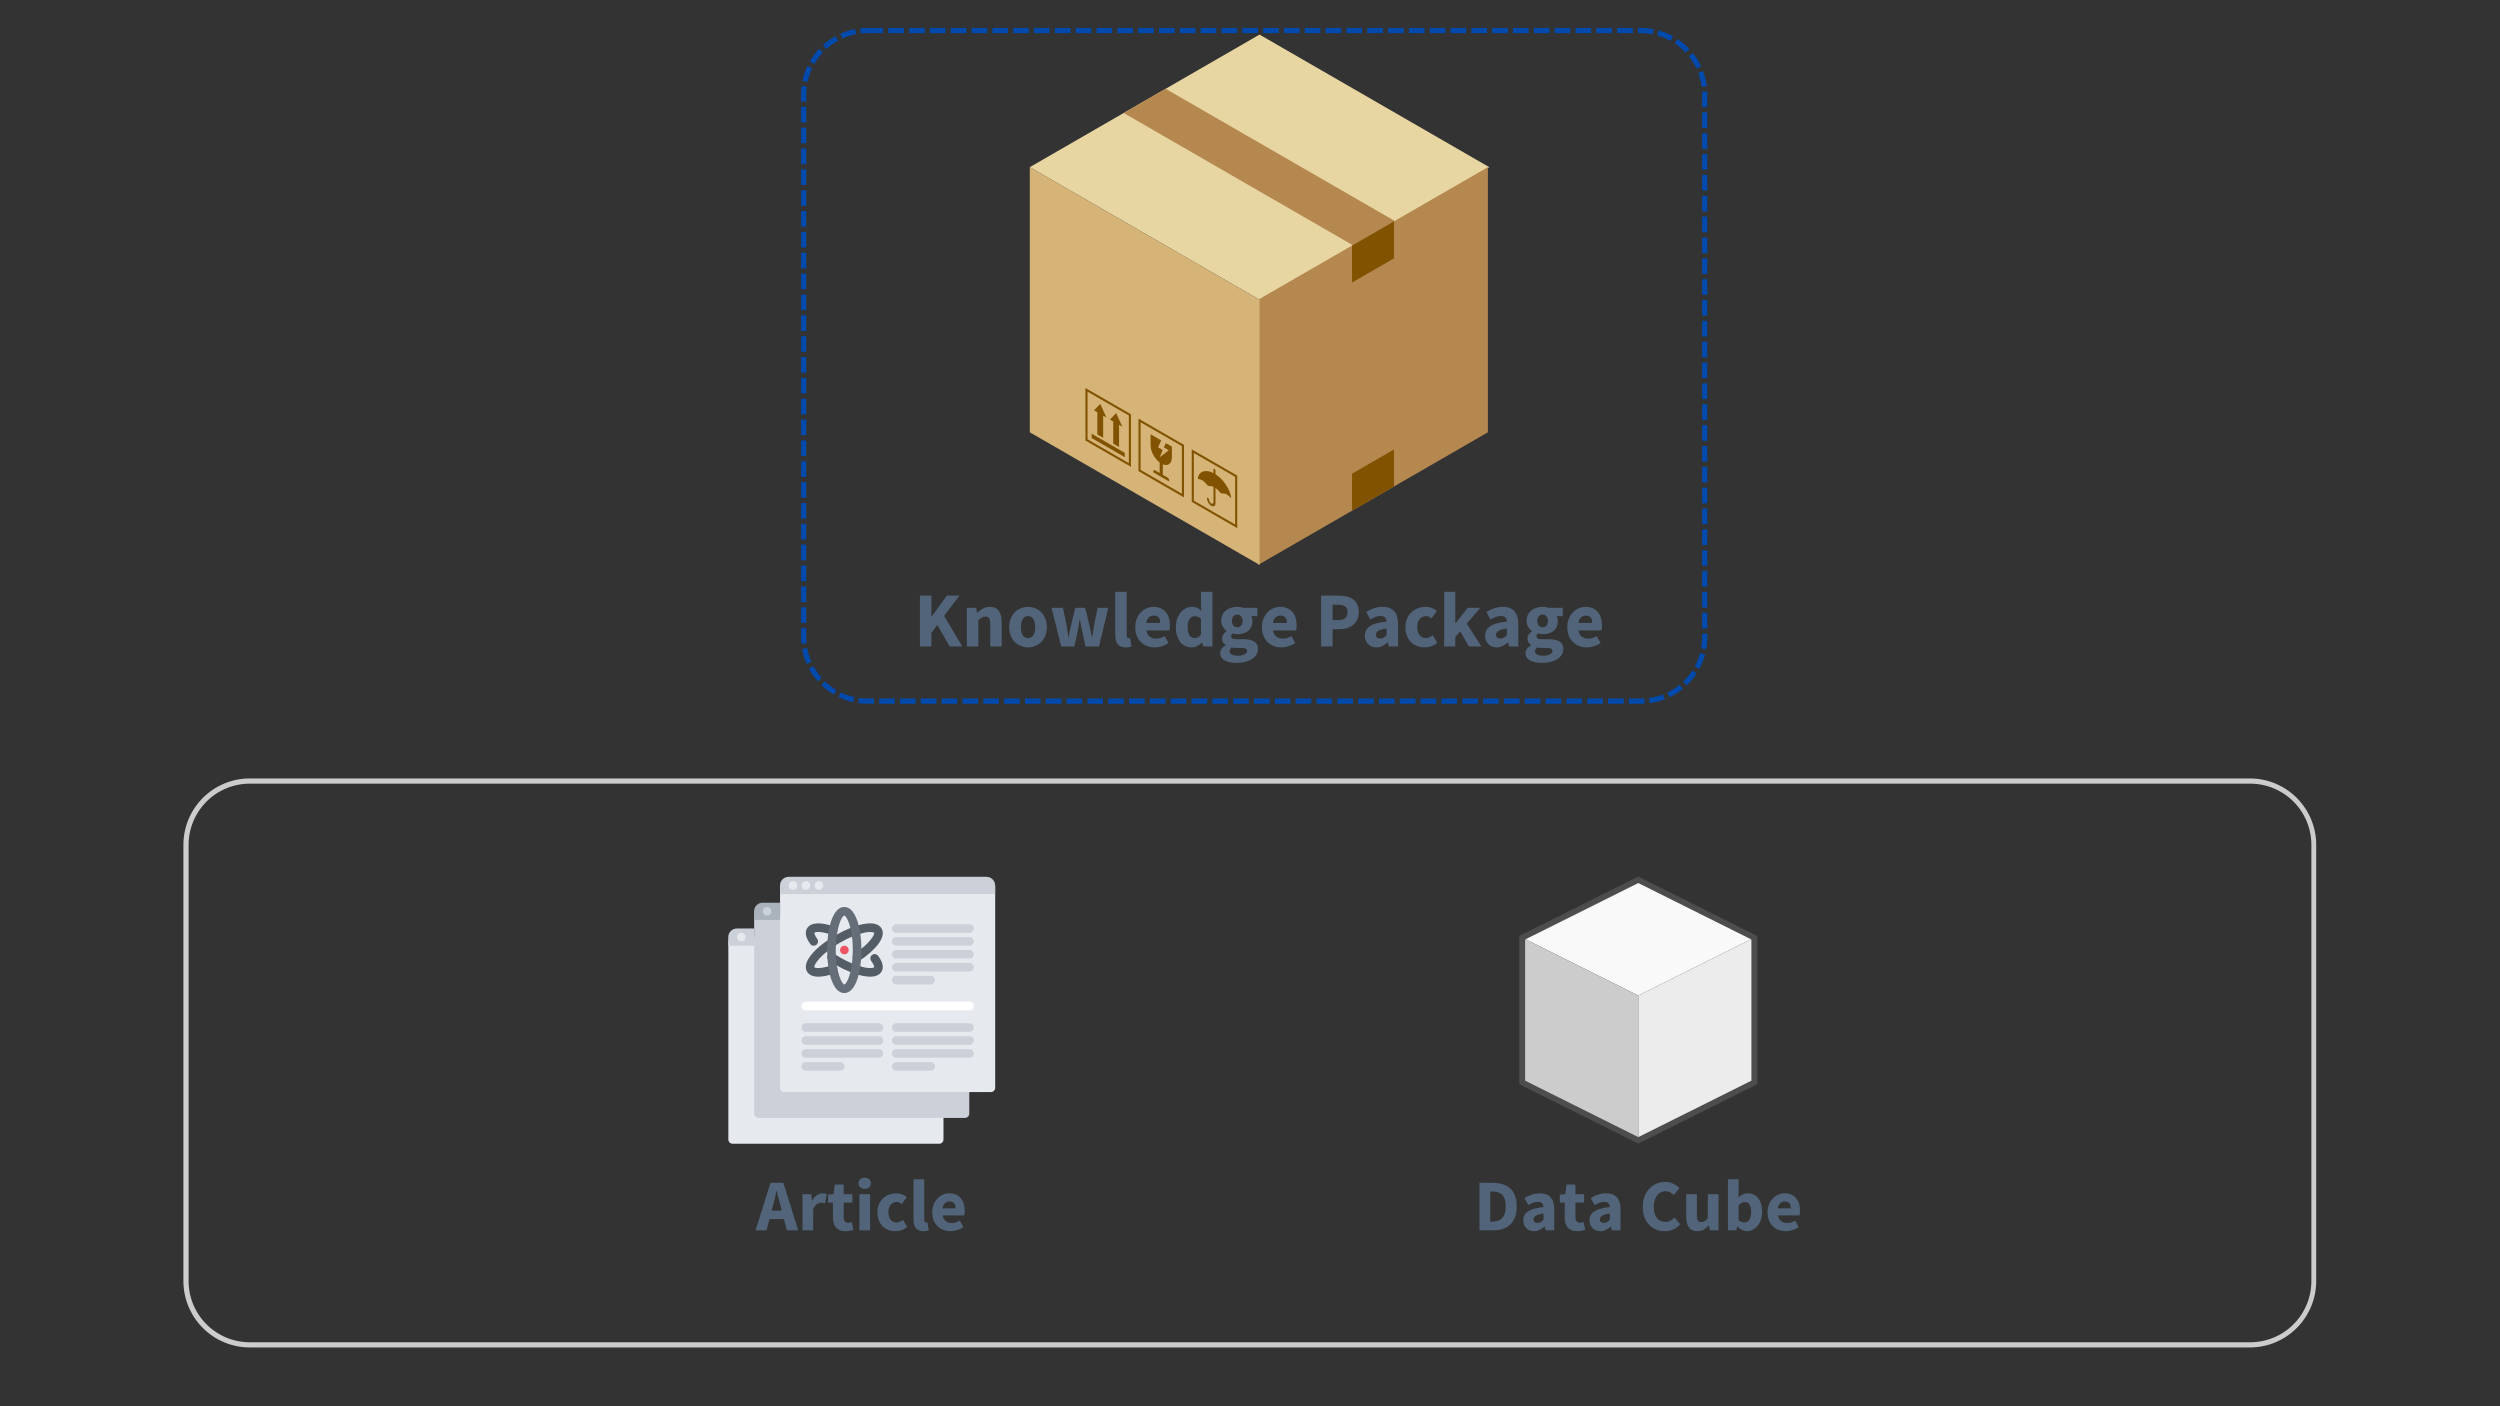 <svg xmlns="http://www.w3.org/2000/svg" xmlns:xlink="http://www.w3.org/1999/xlink" width="1920" zoomAndPan="magnify" viewBox="0 0 1440 810" height="1080" preserveAspectRatio="xMidYMid meet" version="1.0"><rect x="0" y="0" width="1440" height="810" fill="#333333" stroke="none"/><defs><g/><clipPath id="f5ba948e16"><path d="M 593.16 19.926 L 857.812 19.926 L 857.812 173 L 593.16 173 Z M 593.16 19.926 " clip-rule="nonzero"/></clipPath><clipPath id="3385d319b7"><path d="M 724.422 96.273 L 857.438 96.273 L 857.438 325.359 L 724.422 325.359 Z M 724.422 96.273 " clip-rule="nonzero"/></clipPath><clipPath id="cd76068753"><path d="M 593.16 96.273 L 725.738 96.273 L 725.738 325.359 L 593.16 325.359 Z M 593.16 96.273 " clip-rule="nonzero"/></clipPath><clipPath id="4afc58a60d"><path d="M 105.641 448.383 L 1334.141 448.383 L 1334.141 776.133 L 105.641 776.133 Z M 105.641 448.383 " clip-rule="nonzero"/></clipPath><clipPath id="0cdb195067"><path d="M 143.887 448.383 L 1295.898 448.383 C 1306.039 448.383 1315.77 452.41 1322.941 459.586 C 1330.113 466.758 1334.141 476.484 1334.141 486.629 L 1334.141 737.883 C 1334.141 748.027 1330.113 757.758 1322.941 764.93 C 1315.77 772.102 1306.039 776.133 1295.898 776.133 L 143.887 776.133 C 133.742 776.133 124.016 772.102 116.844 764.93 C 109.672 757.758 105.641 748.027 105.641 737.883 L 105.641 486.629 C 105.641 476.484 109.672 466.758 116.844 459.586 C 124.016 452.41 133.742 448.383 143.887 448.383 " clip-rule="nonzero"/></clipPath><clipPath id="b3296eb49d"><path d="M 419.48 539 L 544 539 L 544 658.805 L 419.48 658.805 Z M 419.48 539 " clip-rule="nonzero"/></clipPath><clipPath id="db5b994d81"><path d="M 449 510 L 573.23 510 L 573.23 630 L 449 630 Z M 449 510 " clip-rule="nonzero"/></clipPath><clipPath id="a0573f62e9"><path d="M 419.48 534 L 435 534 L 435 545 L 419.48 545 Z M 419.48 534 " clip-rule="nonzero"/></clipPath><clipPath id="dd1e65b2bc"><path d="M 449 505.055 L 573.23 505.055 L 573.23 515 L 449 515 Z M 449 505.055 " clip-rule="nonzero"/></clipPath><clipPath id="d2e4fd8540"><path d="M 875.008 505.055 L 1012.258 505.055 L 1012.258 658.805 L 875.008 658.805 Z M 875.008 505.055 " clip-rule="nonzero"/></clipPath><clipPath id="440108888f"><path d="M 461.414 16.094 L 983.414 16.094 L 983.414 405.344 L 461.414 405.344 Z M 461.414 16.094 " clip-rule="nonzero"/></clipPath><clipPath id="6f5b13fd43"><path d="M 499.648 16.094 L 945.176 16.094 C 955.316 16.094 965.043 20.129 972.215 27.309 C 979.383 34.488 983.414 44.227 983.414 54.379 L 983.414 367.062 C 983.414 377.215 979.383 386.953 972.215 394.133 C 965.043 401.312 955.316 405.344 945.176 405.344 L 499.648 405.344 C 489.508 405.344 479.781 401.312 472.613 394.133 C 465.441 386.953 461.414 377.215 461.414 367.062 L 461.414 54.379 C 461.414 44.227 465.441 34.488 472.613 27.309 C 479.781 20.129 489.508 16.094 499.648 16.094 " clip-rule="nonzero"/></clipPath></defs><g clip-path="url(#f5ba948e16)"><path fill="#e8d6a2" d="M 725.484 172.645 L 857.812 96.285 L 725.484 19.926 L 593.16 96.285 L 725.484 172.645 " fill-opacity="1" fill-rule="nonzero"/></g><path fill="#b58850" d="M 779.562 141.441 L 803.738 127.488 L 671.41 51.129 L 647.234 65.078 L 779.562 141.441 " fill-opacity="1" fill-rule="nonzero"/><g clip-path="url(#3385d319b7)"><path fill="#b58850" d="M 857.023 249.004 L 724.695 325.363 L 724.695 172.645 L 857.023 96.285 L 857.023 249.004 " fill-opacity="1" fill-rule="nonzero"/></g><path fill="#815300" d="M 802.949 280.211 L 778.773 294.16 L 778.773 272.844 L 802.949 258.891 L 802.949 280.211 " fill-opacity="1" fill-rule="nonzero"/><path fill="#815300" d="M 802.949 148.805 L 778.773 162.758 L 778.773 141.441 L 802.949 127.488 L 802.949 148.805 " fill-opacity="1" fill-rule="nonzero"/><g clip-path="url(#cd76068753)"><path fill="#d6b477" d="M 725.484 325.363 L 593.16 249.004 L 593.16 96.285 L 725.484 172.645 L 725.484 325.363 " fill-opacity="1" fill-rule="nonzero"/></g><path fill="#815300" d="M 650.207 266.762 L 626.434 253.043 L 626.434 225.609 L 650.207 239.324 Z M 625.211 223.492 L 625.211 253.75 L 651.43 268.879 L 651.43 238.621 L 625.211 223.492 " fill-opacity="1" fill-rule="nonzero"/><path fill="#815300" d="M 632.059 250.242 L 635.418 252.184 L 635.418 239.414 L 637.328 240.516 L 633.738 232.637 L 630.148 236.375 L 632.059 237.477 L 632.059 250.242 " fill-opacity="1" fill-rule="nonzero"/><path fill="#815300" d="M 641.223 255.531 L 644.582 257.473 L 644.582 244.703 L 646.492 245.805 L 642.902 237.922 L 639.312 241.664 L 641.223 242.762 L 641.223 255.531 " fill-opacity="1" fill-rule="nonzero"/><path fill="#815300" d="M 647.879 260.848 L 628.766 249.82 L 628.766 252.312 L 647.879 263.344 L 647.879 260.848 " fill-opacity="1" fill-rule="nonzero"/><path fill="#815300" d="M 680.758 284.391 L 656.984 270.672 L 656.984 243.238 L 680.758 256.957 Z M 655.762 241.121 L 655.762 271.379 L 681.977 286.508 L 681.977 256.25 L 655.762 241.121 " fill-opacity="1" fill-rule="nonzero"/><path fill="#815300" d="M 667.969 266.426 L 667.969 272.441 L 665.191 270.84 C 664.715 270.566 664.328 270.789 664.328 271.336 L 664.328 272.078 L 673.41 277.32 L 673.41 276.578 C 673.41 276.027 673.023 275.359 672.547 275.086 L 669.773 273.484 L 669.773 267.469 C 672.734 268.672 675.008 267.047 675.008 263.492 L 675.008 257.223 L 671.574 255.242 L 670.34 257.691 L 673.211 259.348 L 668.039 263.336 L 669.723 259.195 L 667.059 257.656 L 668.836 253.66 L 662.734 250.141 L 662.734 256.41 C 662.734 259.965 665.008 264.215 667.969 266.426 " fill-opacity="1" fill-rule="nonzero"/><path fill="#815300" d="M 711.43 302.09 L 687.656 288.375 L 687.656 260.938 L 711.43 274.656 Z M 686.438 258.82 L 686.438 289.078 L 712.652 304.207 L 712.652 273.953 L 686.438 258.82 " fill-opacity="1" fill-rule="nonzero"/><path fill="#815300" d="M 695.797 279.859 C 696.762 279.898 697.852 279.926 699.016 280.449 C 698.984 280.512 698.965 280.594 698.965 280.691 L 698.965 289.242 C 698.965 290.062 698.387 290.395 697.676 289.984 C 696.969 289.574 696.391 288.574 696.391 287.754 C 696.391 287.387 696.129 286.938 695.809 286.75 C 695.488 286.566 695.23 286.719 695.23 287.086 C 695.23 288.645 696.328 290.543 697.676 291.324 C 699.027 292.102 700.125 291.469 700.125 289.91 L 700.125 281.359 C 700.125 281.262 700.105 281.16 700.074 281.059 C 701.238 281.879 702.328 283.113 703.293 284.18 C 704.395 284.227 705.281 284.027 706.645 284.816 C 707.391 285.246 708.5 286.355 709.18 286.938 C 708.746 282.258 704.902 276.199 700.121 273.152 L 700.125 271.078 C 700.125 270.707 699.867 270.258 699.547 270.074 C 699.223 269.891 698.965 270.039 698.965 270.41 L 698.965 272.469 C 694.188 270.016 690.344 271.641 689.91 275.816 C 690.59 276.023 691.699 276.191 692.445 276.621 C 693.809 277.41 694.695 278.629 695.797 279.859 " fill-opacity="1" fill-rule="nonzero"/><g fill="#526479" fill-opacity="1"><g transform="translate(526.426, 372.359)"><g><path d="M 3.453 0 L 3.453 -29.281 L 10.062 -29.281 L 10.062 -17.281 L 10.234 -17.281 L 18.953 -29.281 L 26.219 -29.281 L 17.375 -17.609 L 27.844 0 L 20.609 0 L 13.469 -12.344 L 10.062 -7.859 L 10.062 0 Z M 3.453 0 "/></g></g></g><g fill="#526479" fill-opacity="1"><g transform="translate(553.998, 372.359)"><g><path d="M 2.922 0 L 2.922 -22.281 L 8.312 -22.281 L 8.75 -19.438 L 8.938 -19.438 C 9.895 -20.344 10.941 -21.129 12.078 -21.797 C 13.211 -22.473 14.547 -22.812 16.078 -22.812 C 18.504 -22.812 20.258 -22.016 21.344 -20.422 C 22.438 -18.836 22.984 -16.641 22.984 -13.828 L 22.984 0 L 16.391 0 L 16.391 -12.984 C 16.391 -14.598 16.172 -15.703 15.734 -16.297 C 15.305 -16.898 14.613 -17.203 13.656 -17.203 C 12.812 -17.203 12.086 -17.016 11.484 -16.641 C 10.891 -16.266 10.234 -15.734 9.516 -15.047 L 9.516 0 Z M 2.922 0 "/></g></g></g><g fill="#526479" fill-opacity="1"><g transform="translate(579.683, 372.359)"><g><path d="M 12.484 0.531 C 11.078 0.531 9.711 0.27 8.391 -0.25 C 7.078 -0.77 5.914 -1.523 4.906 -2.516 C 3.906 -3.504 3.102 -4.723 2.5 -6.172 C 1.906 -7.629 1.609 -9.285 1.609 -11.141 C 1.609 -12.992 1.906 -14.645 2.5 -16.094 C 3.102 -17.551 3.906 -18.77 4.906 -19.75 C 5.914 -20.738 7.078 -21.492 8.391 -22.016 C 9.711 -22.547 11.078 -22.812 12.484 -22.812 C 13.891 -22.812 15.242 -22.547 16.547 -22.016 C 17.848 -21.492 19 -20.738 20 -19.75 C 21.008 -18.77 21.812 -17.551 22.406 -16.094 C 23.008 -14.645 23.312 -12.992 23.312 -11.141 C 23.312 -9.285 23.008 -7.629 22.406 -6.172 C 21.812 -4.723 21.008 -3.504 20 -2.516 C 19 -1.523 17.848 -0.77 16.547 -0.25 C 15.242 0.27 13.891 0.531 12.484 0.531 Z M 12.484 -4.812 C 13.828 -4.812 14.844 -5.379 15.531 -6.516 C 16.227 -7.648 16.578 -9.191 16.578 -11.141 C 16.578 -13.086 16.227 -14.629 15.531 -15.766 C 14.844 -16.898 13.828 -17.469 12.484 -17.469 C 11.109 -17.469 10.082 -16.898 9.406 -15.766 C 8.727 -14.629 8.391 -13.086 8.391 -11.141 C 8.391 -9.191 8.727 -7.648 9.406 -6.516 C 10.082 -5.379 11.109 -4.812 12.484 -4.812 Z M 12.484 -4.812 "/></g></g></g><g fill="#526479" fill-opacity="1"><g transform="translate(604.605, 372.359)"><g><path d="M 6.641 0 L 1.078 -22.281 L 7.641 -22.281 L 9.797 -11.938 C 9.973 -10.832 10.133 -9.738 10.281 -8.656 C 10.438 -7.582 10.602 -6.477 10.781 -5.344 L 10.953 -5.344 C 11.16 -6.477 11.363 -7.598 11.562 -8.703 C 11.758 -9.816 11.992 -10.895 12.266 -11.938 L 14.734 -22.281 L 20.438 -22.281 L 22.953 -11.938 C 23.211 -10.832 23.445 -9.738 23.656 -8.656 C 23.875 -7.582 24.102 -6.477 24.344 -5.344 L 24.516 -5.344 C 24.723 -6.477 24.895 -7.582 25.031 -8.656 C 25.164 -9.738 25.336 -10.832 25.547 -11.938 L 27.656 -22.281 L 33.766 -22.281 L 28.422 0 L 20.703 0 L 18.688 -8.891 C 18.445 -9.941 18.234 -10.988 18.047 -12.031 C 17.867 -13.082 17.676 -14.207 17.469 -15.406 L 17.281 -15.406 C 17.07 -14.207 16.883 -13.082 16.719 -12.031 C 16.562 -10.988 16.379 -9.941 16.172 -8.891 L 14.188 0 Z M 6.641 0 "/></g></g></g><g fill="#526479" fill-opacity="1"><g transform="translate(639.451, 372.359)"><g><path d="M 8.984 0.531 C 7.848 0.531 6.891 0.352 6.109 0 C 5.328 -0.352 4.703 -0.852 4.234 -1.5 C 3.773 -2.145 3.441 -2.922 3.234 -3.828 C 3.023 -4.742 2.922 -5.773 2.922 -6.922 L 2.922 -31.484 L 9.516 -31.484 L 9.516 -6.641 C 9.516 -5.953 9.641 -5.473 9.891 -5.203 C 10.148 -4.941 10.414 -4.812 10.688 -4.812 C 10.832 -4.812 10.957 -4.812 11.062 -4.812 C 11.164 -4.812 11.312 -4.836 11.5 -4.891 L 12.297 0 C 11.941 0.145 11.488 0.27 10.938 0.375 C 10.383 0.477 9.734 0.531 8.984 0.531 Z M 8.984 0.531 "/></g></g></g><g fill="#526479" fill-opacity="1"><g transform="translate(652.294, 372.359)"><g><path d="M 12.891 0.531 C 11.305 0.531 9.82 0.27 8.438 -0.25 C 7.062 -0.77 5.863 -1.531 4.844 -2.531 C 3.832 -3.539 3.039 -4.766 2.469 -6.203 C 1.895 -7.641 1.609 -9.285 1.609 -11.141 C 1.609 -12.93 1.906 -14.551 2.5 -16 C 3.102 -17.457 3.891 -18.688 4.859 -19.688 C 5.836 -20.695 6.957 -21.469 8.219 -22 C 9.477 -22.539 10.781 -22.812 12.125 -22.812 C 13.707 -22.812 15.086 -22.539 16.266 -22 C 17.453 -21.469 18.441 -20.723 19.234 -19.766 C 20.035 -18.805 20.629 -17.676 21.016 -16.375 C 21.398 -15.07 21.594 -13.656 21.594 -12.125 C 21.594 -11.52 21.562 -10.945 21.5 -10.406 C 21.445 -9.875 21.391 -9.473 21.328 -9.203 L 8 -9.203 C 8.289 -7.586 8.953 -6.395 9.984 -5.625 C 11.023 -4.863 12.289 -4.484 13.781 -4.484 C 15.375 -4.484 16.977 -4.977 18.594 -5.969 L 20.797 -1.969 C 19.648 -1.195 18.379 -0.586 16.984 -0.141 C 15.598 0.305 14.234 0.531 12.891 0.531 Z M 7.953 -13.562 L 15.984 -13.562 C 15.984 -14.82 15.695 -15.836 15.125 -16.609 C 14.562 -17.391 13.609 -17.781 12.266 -17.781 C 11.211 -17.781 10.289 -17.438 9.5 -16.75 C 8.707 -16.062 8.191 -15 7.953 -13.562 Z M 7.953 -13.562 "/></g></g></g><g fill="#526479" fill-opacity="1"><g transform="translate(675.555, 372.359)"><g><path d="M 10.875 0.531 C 9.488 0.531 8.234 0.266 7.109 -0.266 C 5.992 -0.805 5.035 -1.578 4.234 -2.578 C 3.441 -3.586 2.828 -4.805 2.391 -6.234 C 1.961 -7.672 1.75 -9.305 1.75 -11.141 C 1.75 -12.961 2.008 -14.594 2.531 -16.031 C 3.062 -17.469 3.75 -18.688 4.594 -19.688 C 5.445 -20.695 6.438 -21.469 7.562 -22 C 8.688 -22.539 9.832 -22.812 11 -22.812 C 12.258 -22.812 13.289 -22.602 14.094 -22.188 C 14.906 -21.77 15.703 -21.203 16.484 -20.484 L 16.219 -23.891 L 16.219 -31.484 L 22.812 -31.484 L 22.812 0 L 17.422 0 L 16.969 -2.203 L 16.797 -2.203 C 16.016 -1.422 15.098 -0.77 14.047 -0.25 C 13.004 0.27 11.945 0.531 10.875 0.531 Z M 12.578 -4.844 C 13.297 -4.844 13.945 -4.992 14.531 -5.297 C 15.113 -5.598 15.676 -6.125 16.219 -6.875 L 16.219 -15.984 C 15.613 -16.523 14.992 -16.898 14.359 -17.109 C 13.734 -17.316 13.125 -17.422 12.531 -17.422 C 11.477 -17.422 10.547 -16.922 9.734 -15.922 C 8.93 -14.922 8.531 -13.352 8.531 -11.219 C 8.531 -9.008 8.879 -7.395 9.578 -6.375 C 10.285 -5.352 11.285 -4.844 12.578 -4.844 Z M 12.578 -4.844 "/></g></g></g><g fill="#526479" fill-opacity="1"><g transform="translate(701.285, 372.359)"><g><path d="M 10.875 9.469 C 9.551 9.469 8.328 9.352 7.203 9.125 C 6.086 8.906 5.102 8.57 4.25 8.125 C 3.395 7.676 2.727 7.094 2.25 6.375 C 1.77 5.656 1.531 4.801 1.531 3.812 C 1.531 2.02 2.594 0.523 4.719 -0.672 L 4.719 -0.859 C 4.113 -1.242 3.617 -1.734 3.234 -2.328 C 2.848 -2.93 2.656 -3.695 2.656 -4.625 C 2.656 -5.438 2.895 -6.207 3.375 -6.938 C 3.852 -7.664 4.453 -8.285 5.172 -8.797 L 5.172 -8.984 C 4.391 -9.523 3.691 -10.297 3.078 -11.297 C 2.461 -12.297 2.156 -13.457 2.156 -14.781 C 2.156 -16.125 2.41 -17.297 2.922 -18.297 C 3.43 -19.297 4.109 -20.133 4.953 -20.812 C 5.805 -21.488 6.785 -21.988 7.891 -22.312 C 9.004 -22.645 10.16 -22.812 11.359 -22.812 C 12.68 -22.812 13.832 -22.633 14.812 -22.281 L 22.953 -22.281 L 22.953 -17.469 L 19.406 -17.469 C 19.613 -17.133 19.785 -16.711 19.922 -16.203 C 20.055 -15.703 20.125 -15.148 20.125 -14.547 C 20.125 -13.266 19.895 -12.148 19.438 -11.203 C 18.988 -10.266 18.367 -9.488 17.578 -8.875 C 16.785 -8.258 15.859 -7.801 14.797 -7.5 C 13.734 -7.195 12.586 -7.047 11.359 -7.047 C 10.492 -7.047 9.598 -7.195 8.672 -7.5 C 8.367 -7.258 8.156 -7.02 8.031 -6.781 C 7.914 -6.539 7.859 -6.227 7.859 -5.844 C 7.859 -5.27 8.102 -4.848 8.594 -4.578 C 9.094 -4.305 9.969 -4.172 11.219 -4.172 L 14.812 -4.172 C 17.57 -4.172 19.676 -3.727 21.125 -2.844 C 22.582 -1.969 23.312 -0.523 23.312 1.484 C 23.312 2.648 23.02 3.719 22.438 4.688 C 21.852 5.664 21.02 6.504 19.938 7.203 C 18.863 7.91 17.562 8.461 16.031 8.859 C 14.5 9.266 12.781 9.469 10.875 9.469 Z M 11.359 -11.047 C 12.223 -11.047 12.945 -11.352 13.531 -11.969 C 14.125 -12.582 14.422 -13.52 14.422 -14.781 C 14.422 -15.945 14.125 -16.832 13.531 -17.438 C 12.945 -18.051 12.223 -18.359 11.359 -18.359 C 10.492 -18.359 9.77 -18.062 9.188 -17.469 C 8.602 -16.875 8.312 -15.977 8.312 -14.781 C 8.312 -13.52 8.602 -12.582 9.188 -11.969 C 9.77 -11.352 10.492 -11.047 11.359 -11.047 Z M 11.906 5.344 C 13.395 5.344 14.617 5.078 15.578 4.547 C 16.535 4.023 17.016 3.379 17.016 2.609 C 17.016 1.922 16.723 1.457 16.141 1.219 C 15.555 0.977 14.711 0.859 13.609 0.859 L 11.312 0.859 C 10.539 0.859 9.914 0.832 9.438 0.781 C 8.957 0.738 8.535 0.672 8.172 0.578 C 7.359 1.297 6.953 2.031 6.953 2.781 C 6.953 3.625 7.398 4.258 8.297 4.688 C 9.203 5.125 10.406 5.344 11.906 5.344 Z M 11.906 5.344 "/></g></g></g><g fill="#526479" fill-opacity="1"><g transform="translate(725.264, 372.359)"><g><path d="M 12.891 0.531 C 11.305 0.531 9.82 0.27 8.438 -0.25 C 7.062 -0.77 5.863 -1.531 4.844 -2.531 C 3.832 -3.539 3.039 -4.766 2.469 -6.203 C 1.895 -7.641 1.609 -9.285 1.609 -11.141 C 1.609 -12.93 1.906 -14.551 2.5 -16 C 3.102 -17.457 3.891 -18.688 4.859 -19.688 C 5.836 -20.695 6.957 -21.469 8.219 -22 C 9.477 -22.539 10.781 -22.812 12.125 -22.812 C 13.707 -22.812 15.086 -22.539 16.266 -22 C 17.453 -21.469 18.441 -20.723 19.234 -19.766 C 20.035 -18.805 20.629 -17.676 21.016 -16.375 C 21.398 -15.07 21.594 -13.656 21.594 -12.125 C 21.594 -11.52 21.562 -10.945 21.5 -10.406 C 21.445 -9.875 21.391 -9.473 21.328 -9.203 L 8 -9.203 C 8.289 -7.586 8.953 -6.395 9.984 -5.625 C 11.023 -4.863 12.289 -4.484 13.781 -4.484 C 15.375 -4.484 16.977 -4.977 18.594 -5.969 L 20.797 -1.969 C 19.648 -1.195 18.379 -0.586 16.984 -0.141 C 15.598 0.305 14.234 0.531 12.891 0.531 Z M 7.953 -13.562 L 15.984 -13.562 C 15.984 -14.82 15.695 -15.836 15.125 -16.609 C 14.562 -17.391 13.609 -17.781 12.266 -17.781 C 11.211 -17.781 10.289 -17.438 9.5 -16.75 C 8.707 -16.062 8.191 -15 7.953 -13.562 Z M 7.953 -13.562 "/></g></g></g><g fill="#526479" fill-opacity="1"><g transform="translate(748.525, 372.359)"><g/></g></g><g fill="#526479" fill-opacity="1"><g transform="translate(757.506, 372.359)"><g><path d="M 3.453 0 L 3.453 -29.281 L 13.516 -29.281 C 15.129 -29.281 16.641 -29.117 18.047 -28.797 C 19.453 -28.484 20.68 -27.961 21.734 -27.234 C 22.785 -26.504 23.613 -25.531 24.219 -24.312 C 24.832 -23.102 25.141 -21.613 25.141 -19.844 C 25.141 -18.133 24.832 -16.648 24.219 -15.391 C 23.613 -14.141 22.785 -13.109 21.734 -12.297 C 20.68 -11.492 19.469 -10.895 18.094 -10.5 C 16.719 -10.113 15.254 -9.922 13.703 -9.922 L 10.062 -9.922 L 10.062 0 Z M 10.062 -15.172 L 13.297 -15.172 C 16.891 -15.172 18.688 -16.727 18.688 -19.844 C 18.688 -21.375 18.207 -22.453 17.25 -23.078 C 16.289 -23.711 14.91 -24.031 13.109 -24.031 L 10.062 -24.031 Z M 10.062 -15.172 "/></g></g></g><g fill="#526479" fill-opacity="1"><g transform="translate(784.269, 372.359)"><g><path d="M 8.531 0.531 C 7.508 0.531 6.586 0.359 5.766 0.016 C 4.941 -0.328 4.242 -0.801 3.672 -1.406 C 3.109 -2.02 2.672 -2.734 2.359 -3.547 C 2.047 -4.359 1.891 -5.242 1.891 -6.203 C 1.891 -8.535 2.875 -10.359 4.844 -11.672 C 6.82 -12.992 10.016 -13.879 14.422 -14.328 C 14.359 -15.316 14.062 -16.102 13.531 -16.688 C 13.008 -17.27 12.133 -17.562 10.906 -17.562 C 9.945 -17.562 8.992 -17.379 8.047 -17.016 C 7.109 -16.66 6.102 -16.164 5.031 -15.531 L 2.656 -19.891 C 4.094 -20.766 5.594 -21.469 7.156 -22 C 8.727 -22.539 10.398 -22.812 12.172 -22.812 C 15.047 -22.812 17.238 -21.992 18.75 -20.359 C 20.258 -18.734 21.016 -16.195 21.016 -12.75 L 21.016 0 L 15.625 0 L 15.172 -2.297 L 15 -2.297 C 14.039 -1.453 13.035 -0.77 11.984 -0.25 C 10.941 0.27 9.789 0.531 8.531 0.531 Z M 10.781 -4.578 C 11.531 -4.578 12.172 -4.738 12.703 -5.062 C 13.242 -5.395 13.816 -5.863 14.422 -6.469 L 14.422 -10.375 C 12.078 -10.039 10.457 -9.562 9.562 -8.938 C 8.664 -8.312 8.219 -7.562 8.219 -6.688 C 8.219 -5.969 8.445 -5.438 8.906 -5.094 C 9.375 -4.75 10 -4.578 10.781 -4.578 Z M 10.781 -4.578 "/></g></g></g><g fill="#526479" fill-opacity="1"><g transform="translate(807.934, 372.359)"><g><path d="M 12.625 0.531 C 11.062 0.531 9.613 0.27 8.281 -0.25 C 6.945 -0.77 5.785 -1.523 4.797 -2.516 C 3.816 -3.504 3.039 -4.723 2.469 -6.172 C 1.895 -7.629 1.609 -9.285 1.609 -11.141 C 1.609 -12.992 1.922 -14.645 2.547 -16.094 C 3.18 -17.551 4.031 -18.77 5.094 -19.75 C 6.156 -20.738 7.391 -21.492 8.797 -22.016 C 10.203 -22.547 11.672 -22.812 13.203 -22.812 C 14.578 -22.812 15.797 -22.586 16.859 -22.141 C 17.922 -21.691 18.875 -21.125 19.719 -20.438 L 16.609 -16.172 C 15.566 -17.035 14.566 -17.469 13.609 -17.469 C 11.992 -17.469 10.719 -16.898 9.781 -15.766 C 8.852 -14.629 8.391 -13.086 8.391 -11.141 C 8.391 -9.191 8.859 -7.648 9.797 -6.516 C 10.742 -5.379 11.938 -4.812 13.375 -4.812 C 14.094 -4.812 14.789 -4.969 15.469 -5.281 C 16.145 -5.594 16.781 -5.973 17.375 -6.422 L 19.984 -2.109 C 18.879 -1.148 17.68 -0.469 16.391 -0.062 C 15.098 0.332 13.844 0.531 12.625 0.531 Z M 12.625 0.531 "/></g></g></g><g fill="#526479" fill-opacity="1"><g transform="translate(828.904, 372.359)"><g><path d="M 2.922 0 L 2.922 -31.484 L 9.344 -31.484 L 9.344 -13.422 L 9.516 -13.422 L 16.578 -22.281 L 23.75 -22.281 L 15.938 -13.109 L 24.344 0 L 17.203 0 L 12.172 -8.672 L 9.344 -5.484 L 9.344 0 Z M 2.922 0 "/></g></g></g><g fill="#526479" fill-opacity="1"><g transform="translate(853.512, 372.359)"><g><path d="M 8.531 0.531 C 7.508 0.531 6.586 0.359 5.766 0.016 C 4.941 -0.328 4.242 -0.801 3.672 -1.406 C 3.109 -2.02 2.672 -2.734 2.359 -3.547 C 2.047 -4.359 1.891 -5.242 1.891 -6.203 C 1.891 -8.535 2.875 -10.359 4.844 -11.672 C 6.82 -12.992 10.016 -13.879 14.422 -14.328 C 14.359 -15.316 14.062 -16.102 13.531 -16.688 C 13.008 -17.27 12.133 -17.562 10.906 -17.562 C 9.945 -17.562 8.992 -17.379 8.047 -17.016 C 7.109 -16.66 6.102 -16.164 5.031 -15.531 L 2.656 -19.891 C 4.094 -20.766 5.594 -21.469 7.156 -22 C 8.727 -22.539 10.398 -22.812 12.172 -22.812 C 15.047 -22.812 17.238 -21.992 18.75 -20.359 C 20.258 -18.734 21.016 -16.195 21.016 -12.75 L 21.016 0 L 15.625 0 L 15.172 -2.297 L 15 -2.297 C 14.039 -1.453 13.035 -0.77 11.984 -0.25 C 10.941 0.27 9.789 0.531 8.531 0.531 Z M 10.781 -4.578 C 11.531 -4.578 12.172 -4.738 12.703 -5.062 C 13.242 -5.395 13.816 -5.863 14.422 -6.469 L 14.422 -10.375 C 12.078 -10.039 10.457 -9.562 9.562 -8.938 C 8.664 -8.312 8.219 -7.562 8.219 -6.688 C 8.219 -5.969 8.445 -5.438 8.906 -5.094 C 9.375 -4.75 10 -4.578 10.781 -4.578 Z M 10.781 -4.578 "/></g></g></g><g fill="#526479" fill-opacity="1"><g transform="translate(877.177, 372.359)"><g><path d="M 10.875 9.469 C 9.551 9.469 8.328 9.352 7.203 9.125 C 6.086 8.906 5.102 8.57 4.25 8.125 C 3.395 7.676 2.727 7.094 2.25 6.375 C 1.77 5.656 1.531 4.801 1.531 3.812 C 1.531 2.02 2.594 0.523 4.719 -0.672 L 4.719 -0.859 C 4.113 -1.242 3.617 -1.734 3.234 -2.328 C 2.848 -2.93 2.656 -3.695 2.656 -4.625 C 2.656 -5.438 2.895 -6.207 3.375 -6.938 C 3.852 -7.664 4.453 -8.285 5.172 -8.797 L 5.172 -8.984 C 4.391 -9.523 3.691 -10.297 3.078 -11.297 C 2.461 -12.297 2.156 -13.457 2.156 -14.781 C 2.156 -16.125 2.41 -17.297 2.922 -18.297 C 3.43 -19.297 4.109 -20.133 4.953 -20.812 C 5.805 -21.488 6.785 -21.988 7.891 -22.312 C 9.004 -22.645 10.16 -22.812 11.359 -22.812 C 12.68 -22.812 13.832 -22.633 14.812 -22.281 L 22.953 -22.281 L 22.953 -17.469 L 19.406 -17.469 C 19.613 -17.133 19.785 -16.711 19.922 -16.203 C 20.055 -15.703 20.125 -15.148 20.125 -14.547 C 20.125 -13.266 19.895 -12.148 19.438 -11.203 C 18.988 -10.266 18.367 -9.488 17.578 -8.875 C 16.785 -8.258 15.859 -7.801 14.797 -7.5 C 13.734 -7.195 12.586 -7.047 11.359 -7.047 C 10.492 -7.047 9.598 -7.195 8.672 -7.5 C 8.367 -7.258 8.156 -7.02 8.031 -6.781 C 7.914 -6.539 7.859 -6.227 7.859 -5.844 C 7.859 -5.27 8.102 -4.848 8.594 -4.578 C 9.094 -4.305 9.969 -4.172 11.219 -4.172 L 14.812 -4.172 C 17.57 -4.172 19.676 -3.727 21.125 -2.844 C 22.582 -1.969 23.312 -0.523 23.312 1.484 C 23.312 2.648 23.02 3.719 22.438 4.688 C 21.852 5.664 21.02 6.504 19.938 7.203 C 18.863 7.91 17.562 8.461 16.031 8.859 C 14.5 9.266 12.781 9.469 10.875 9.469 Z M 11.359 -11.047 C 12.223 -11.047 12.945 -11.352 13.531 -11.969 C 14.125 -12.582 14.422 -13.52 14.422 -14.781 C 14.422 -15.945 14.125 -16.832 13.531 -17.438 C 12.945 -18.051 12.223 -18.359 11.359 -18.359 C 10.492 -18.359 9.77 -18.062 9.188 -17.469 C 8.602 -16.875 8.312 -15.977 8.312 -14.781 C 8.312 -13.52 8.602 -12.582 9.188 -11.969 C 9.77 -11.352 10.492 -11.047 11.359 -11.047 Z M 11.906 5.344 C 13.395 5.344 14.617 5.078 15.578 4.547 C 16.535 4.023 17.016 3.379 17.016 2.609 C 17.016 1.922 16.723 1.457 16.141 1.219 C 15.555 0.977 14.711 0.859 13.609 0.859 L 11.312 0.859 C 10.539 0.859 9.914 0.832 9.438 0.781 C 8.957 0.738 8.535 0.672 8.172 0.578 C 7.359 1.297 6.953 2.031 6.953 2.781 C 6.953 3.625 7.398 4.258 8.297 4.688 C 9.203 5.125 10.406 5.344 11.906 5.344 Z M 11.906 5.344 "/></g></g></g><g fill="#526479" fill-opacity="1"><g transform="translate(901.156, 372.359)"><g><path d="M 12.891 0.531 C 11.305 0.531 9.82 0.27 8.438 -0.25 C 7.062 -0.77 5.863 -1.531 4.844 -2.531 C 3.832 -3.539 3.039 -4.766 2.469 -6.203 C 1.895 -7.641 1.609 -9.285 1.609 -11.141 C 1.609 -12.93 1.906 -14.551 2.5 -16 C 3.102 -17.457 3.891 -18.688 4.859 -19.688 C 5.836 -20.695 6.957 -21.469 8.219 -22 C 9.477 -22.539 10.781 -22.812 12.125 -22.812 C 13.707 -22.812 15.086 -22.539 16.266 -22 C 17.453 -21.469 18.441 -20.723 19.234 -19.766 C 20.035 -18.805 20.629 -17.676 21.016 -16.375 C 21.398 -15.07 21.594 -13.656 21.594 -12.125 C 21.594 -11.52 21.562 -10.945 21.5 -10.406 C 21.445 -9.875 21.391 -9.473 21.328 -9.203 L 8 -9.203 C 8.289 -7.586 8.953 -6.395 9.984 -5.625 C 11.023 -4.863 12.289 -4.484 13.781 -4.484 C 15.375 -4.484 16.977 -4.977 18.594 -5.969 L 20.797 -1.969 C 19.648 -1.195 18.379 -0.586 16.984 -0.141 C 15.598 0.305 14.234 0.531 12.891 0.531 Z M 7.953 -13.562 L 15.984 -13.562 C 15.984 -14.82 15.695 -15.836 15.125 -16.609 C 14.562 -17.391 13.609 -17.781 12.266 -17.781 C 11.211 -17.781 10.289 -17.438 9.5 -16.75 C 8.707 -16.062 8.191 -15 7.953 -13.562 Z M 7.953 -13.562 "/></g></g></g><g clip-path="url(#4afc58a60d)"><g clip-path="url(#0cdb195067)"><path stroke-linecap="butt" transform="matrix(0.75, 0, 0, 0.75, 105.642, 448.382)" fill="none" stroke-linejoin="miter" d="M 51.002 0.001 L 1587.281 0.001 C 1600.804 0.001 1613.781 5.371 1623.345 14.939 C 1632.909 24.502 1638.28 37.471 1638.28 50.998 L 1638.28 386.015 C 1638.28 399.542 1632.909 412.516 1623.345 422.079 C 1613.781 431.642 1600.804 437.017 1587.281 437.017 L 51.002 437.017 C 37.474 437.017 24.503 431.642 14.938 422.079 C 5.374 412.516 -0.002 399.542 -0.002 386.015 L -0.002 50.998 C -0.002 37.471 5.374 24.502 14.938 14.939 C 24.503 5.371 37.474 0.001 51.002 0.001 " stroke="#cccccc" stroke-width="8" stroke-opacity="1" stroke-miterlimit="4"/></g></g><g clip-path="url(#b3296eb49d)"><path fill="#e6e9ed" d="M 543.422 539.777 C 543.406 539.777 542.281 539.777 540.918 539.777 L 422.012 539.777 C 420.648 539.777 419.531 540.891 419.531 542.258 L 419.531 542.285 C 419.531 543.645 419.531 545.875 419.531 547.242 L 419.531 552.203 C 419.531 553.562 419.531 555.797 419.531 557.164 L 419.531 656.324 C 419.531 657.688 420.648 658.805 422.012 658.805 L 526.039 658.805 C 527.402 658.805 529.637 658.805 531 658.805 L 540.969 658.805 C 542.332 658.805 543.449 657.688 543.449 656.324 L 543.449 542.258 C 543.445 540.891 543.438 539.777 543.422 539.777 Z M 543.422 539.777 " fill-opacity="1" fill-rule="nonzero"/></g><path fill="#ccd1d9" d="M 558.352 527.398 C 558.324 527.398 557.188 527.398 555.824 527.398 L 436.863 527.398 C 435.5 527.398 434.387 528.508 434.387 529.863 C 434.387 531.223 434.387 533.449 434.387 534.812 L 434.387 539.773 C 434.387 541.137 434.387 543.367 434.387 544.734 L 434.387 641.438 C 434.387 642.805 435.5 643.918 436.863 643.918 L 540.969 643.918 C 542.332 643.918 544.562 643.918 545.93 643.918 L 555.824 643.918 C 557.188 643.918 558.301 642.805 558.301 641.438 L 558.301 631.621 C 558.301 630.254 558.301 629.113 558.301 629.086 C 558.301 629.062 558.305 627.926 558.305 626.559 L 558.402 529.879 C 558.402 528.512 558.383 527.398 558.352 527.398 Z M 558.352 527.398 " fill-opacity="1" fill-rule="nonzero"/><g clip-path="url(#db5b994d81)"><path fill="#e6e9ed" d="M 573.207 510.012 C 573.191 510.012 572.066 510.012 570.703 510.012 L 451.793 510.012 C 450.43 510.012 449.312 511.129 449.312 512.492 L 449.312 512.516 C 449.312 513.883 449.312 516.113 449.312 517.477 L 449.312 522.434 C 449.312 523.801 449.312 526.031 449.312 527.395 L 449.312 626.559 C 449.312 627.926 450.43 629.039 451.793 629.039 L 555.824 629.039 C 557.188 629.039 559.418 629.039 560.781 629.039 L 570.75 629.039 C 572.117 629.039 573.23 627.926 573.23 626.559 L 573.23 512.492 C 573.23 511.129 573.223 510.012 573.207 510.012 Z M 573.207 510.012 " fill-opacity="1" fill-rule="nonzero"/></g><g clip-path="url(#a0573f62e9)"><path fill="#ccd1d9" d="M 419.48 539.773 C 419.48 537.047 421.688 534.812 424.441 534.812 L 434.387 534.812 L 434.387 544.734 L 419.48 544.734 Z M 419.48 539.773 " fill-opacity="1" fill-rule="nonzero"/></g><path fill="#aab2bd" d="M 434.336 524.918 C 434.336 522.168 436.566 519.961 439.297 519.961 L 449.312 519.961 L 449.312 529.879 L 434.336 529.879 Z M 434.336 524.918 " fill-opacity="1" fill-rule="nonzero"/><g clip-path="url(#dd1e65b2bc)"><path fill="#ccd1d9" d="M 573.18 510.016 L 573.18 514.977 L 449.289 514.977 L 449.289 510.016 C 449.289 507.289 451.5 505.055 454.25 505.055 L 568.223 505.055 C 570.973 505.055 573.18 507.289 573.18 510.016 Z M 573.18 510.016 " fill-opacity="1" fill-rule="nonzero"/></g><path fill="#ccd1d9" d="M 441.855 527.398 C 440.484 527.398 439.363 526.289 439.363 524.918 C 439.363 523.547 440.461 522.441 441.828 522.441 L 441.855 522.441 C 443.227 522.441 444.336 523.547 444.336 524.918 C 444.336 526.289 443.227 527.398 441.855 527.398 Z M 441.855 527.398 " fill-opacity="1" fill-rule="nonzero"/><path fill="#e6e9ed" d="M 426.992 542.262 C 425.621 542.262 424.5 541.156 424.5 539.785 C 424.5 538.414 425.598 537.305 426.965 537.305 L 426.992 537.305 C 428.363 537.305 429.473 538.414 429.473 539.785 C 429.473 541.156 428.363 542.262 426.992 542.262 Z M 426.992 542.262 " fill-opacity="1" fill-rule="nonzero"/><path fill="#e6e9ed" d="M 456.793 512.504 C 455.422 512.504 454.301 511.398 454.301 510.027 C 454.301 508.652 455.398 507.547 456.766 507.547 L 456.793 507.547 C 458.16 507.547 459.273 508.652 459.273 510.027 C 459.273 511.398 458.16 512.504 456.793 512.504 Z M 456.793 512.504 " fill-opacity="1" fill-rule="nonzero"/><path fill="#e6e9ed" d="M 464.23 512.504 C 462.859 512.504 461.738 511.398 461.738 510.027 C 461.738 508.652 462.836 507.547 464.203 507.547 L 464.23 507.547 C 465.602 507.547 466.711 508.652 466.711 510.027 C 466.711 511.398 465.602 512.504 464.23 512.504 Z M 464.23 512.504 " fill-opacity="1" fill-rule="nonzero"/><path fill="#e6e9ed" d="M 471.672 512.504 C 470.301 512.504 469.18 511.398 469.18 510.027 C 469.18 508.652 470.277 507.547 471.645 507.547 L 471.672 507.547 C 473.039 507.547 474.152 508.652 474.152 510.027 C 474.152 511.398 473.039 512.504 471.672 512.504 Z M 471.672 512.504 " fill-opacity="1" fill-rule="nonzero"/><path fill="#545c66" d="M 501.223 562.566 C 499.988 562.566 498.547 562.414 496.855 562.066 C 492.254 561.117 486.75 558.887 481.367 555.777 C 480.074 555.031 478.832 554.258 477.652 553.477 C 476.512 552.715 476.203 551.172 476.961 550.035 C 477.723 548.891 479.262 548.582 480.402 549.344 C 481.496 550.07 482.645 550.785 483.848 551.48 C 488.789 554.332 493.766 556.367 497.859 557.211 C 501.98 558.059 503.387 557.316 503.492 557.133 C 503.527 557.07 503.578 556.613 503.148 555.668 C 502.852 555.023 502.41 554.309 501.824 553.535 C 501 552.441 501.215 550.887 502.305 550.062 C 503.395 549.23 504.953 549.453 505.781 550.543 C 506.582 551.609 507.215 552.641 507.66 553.609 C 508.969 556.484 508.449 558.461 507.785 559.613 C 506.945 561.07 505.129 562.566 501.223 562.566 Z M 501.223 562.566 " fill-opacity="1" fill-rule="nonzero"/><path fill="#545c66" d="M 468.711 544.727 C 467.953 544.727 467.207 544.383 466.719 543.727 C 463.449 539.324 463.887 536.449 464.828 534.812 C 466.867 531.281 472.504 530.902 480.695 533.754 C 481.988 534.203 482.672 535.613 482.223 536.906 C 481.77 538.203 480.352 538.891 479.066 538.434 C 472.352 536.102 469.371 536.863 469.121 537.293 C 469.051 537.418 469.035 538.527 470.699 540.77 C 471.512 541.867 471.281 543.422 470.184 544.234 C 469.742 544.57 469.223 544.727 468.711 544.727 Z M 468.711 544.727 " fill-opacity="1" fill-rule="nonzero"/><path fill="#545c66" d="M 471.398 562.57 C 468.215 562.57 465.965 561.578 464.828 559.613 C 461.438 553.738 471.023 544.625 481.367 538.656 C 486.754 535.547 492.258 533.309 496.859 532.359 C 503.879 530.906 506.676 532.898 507.785 534.812 C 510.902 540.215 503.199 547.996 494.953 553.48 C 493.812 554.234 492.273 553.93 491.512 552.789 C 490.754 551.645 491.062 550.105 492.203 549.348 C 501.422 543.223 503.945 538.086 503.488 537.293 C 503.383 537.117 501.984 536.367 497.855 537.219 C 493.762 538.066 488.781 540.098 483.844 542.953 C 472.57 549.461 468.492 556.039 469.121 557.137 C 469.367 557.566 472.355 558.332 479.07 555.996 C 480.363 555.539 481.777 556.23 482.227 557.523 C 482.676 558.812 481.992 560.23 480.699 560.68 C 477.066 561.941 473.934 562.57 471.398 562.57 Z M 471.398 562.57 " fill-opacity="1" fill-rule="nonzero"/><path fill="#ccd1d9" d="M 506.273 601.805 L 464.117 601.805 C 462.746 601.805 461.637 600.695 461.637 599.324 C 461.637 597.953 462.746 596.844 464.117 596.844 L 506.273 596.844 C 507.645 596.844 508.754 597.953 508.754 599.324 C 508.754 600.695 507.645 601.805 506.273 601.805 Z M 506.273 601.805 " fill-opacity="1" fill-rule="nonzero"/><path fill="#ccd1d9" d="M 558.402 601.805 L 516.246 601.805 C 514.875 601.805 513.766 600.695 513.766 599.324 C 513.766 597.953 514.875 596.844 516.246 596.844 L 558.402 596.844 C 559.773 596.844 560.883 597.953 560.883 599.324 C 560.883 600.695 559.77 601.805 558.402 601.805 Z M 558.402 601.805 " fill-opacity="1" fill-rule="nonzero"/><path fill="#ccd1d9" d="M 506.273 594.355 L 464.117 594.355 C 462.746 594.355 461.637 593.246 461.637 591.875 C 461.637 590.504 462.746 589.395 464.117 589.395 L 506.273 589.395 C 507.645 589.395 508.754 590.504 508.754 591.875 C 508.754 593.246 507.645 594.355 506.273 594.355 Z M 506.273 594.355 " fill-opacity="1" fill-rule="nonzero"/><path fill="#ccd1d9" d="M 558.402 594.355 L 516.246 594.355 C 514.875 594.355 513.766 593.246 513.766 591.875 C 513.766 590.504 514.875 589.395 516.246 589.395 L 558.402 589.395 C 559.773 589.395 560.883 590.504 560.883 591.875 C 560.883 593.246 559.77 594.355 558.402 594.355 Z M 558.402 594.355 " fill-opacity="1" fill-rule="nonzero"/><path fill="#ccd1d9" d="M 506.273 609.25 L 464.117 609.25 C 462.746 609.25 461.637 608.141 461.637 606.77 C 461.637 605.398 462.746 604.289 464.117 604.289 L 506.273 604.289 C 507.645 604.289 508.754 605.398 508.754 606.77 C 508.754 608.141 507.645 609.25 506.273 609.25 Z M 506.273 609.25 " fill-opacity="1" fill-rule="nonzero"/><path fill="#ccd1d9" d="M 558.402 609.25 L 516.246 609.25 C 514.875 609.25 513.766 608.141 513.766 606.77 C 513.766 605.398 514.875 604.289 516.246 604.289 L 558.402 604.289 C 559.773 604.289 560.883 605.398 560.883 606.77 C 560.883 608.141 559.77 609.25 558.402 609.25 Z M 558.402 609.25 " fill-opacity="1" fill-rule="nonzero"/><path fill="#ccd1d9" d="M 483.961 616.699 L 464.117 616.699 C 462.746 616.699 461.637 615.59 461.637 614.219 C 461.637 612.848 462.746 611.738 464.117 611.738 L 483.961 611.738 C 485.332 611.738 486.438 612.848 486.438 614.219 C 486.438 615.59 485.332 616.699 483.961 616.699 Z M 483.961 616.699 " fill-opacity="1" fill-rule="nonzero"/><path fill="#ccd1d9" d="M 536.062 616.699 L 516.246 616.699 C 514.875 616.699 513.766 615.59 513.766 614.219 C 513.766 612.848 514.875 611.738 516.246 611.738 L 536.062 611.738 C 537.434 611.738 538.539 612.848 538.539 614.219 C 538.539 615.59 537.43 616.699 536.062 616.699 Z M 536.062 616.699 " fill-opacity="1" fill-rule="nonzero"/><path fill="#656d78" d="M 486.305 572.016 C 479.516 572.016 476.422 559.16 476.422 547.219 C 476.422 535.273 479.516 522.414 486.305 522.414 C 493.094 522.414 496.188 535.273 496.188 547.219 C 496.188 559.16 493.098 572.016 486.305 572.016 Z M 486.305 527.375 C 485.039 527.375 481.383 534.199 481.383 547.219 C 481.383 560.23 485.043 567.059 486.305 567.059 C 487.566 567.059 491.227 560.23 491.227 547.219 C 491.23 534.199 487.57 527.375 486.305 527.375 Z M 486.305 527.375 " fill-opacity="1" fill-rule="nonzero"/><path fill="#ed5565" d="M 486.379 549.699 C 485.008 549.699 483.887 548.59 483.887 547.219 C 483.887 545.848 484.984 544.738 486.352 544.738 L 486.379 544.738 C 487.75 544.738 488.859 545.848 488.859 547.219 C 488.859 548.59 487.746 549.699 486.379 549.699 Z M 486.379 549.699 " fill-opacity="1" fill-rule="nonzero"/><path fill="#ccd1d9" d="M 558.402 537.309 L 516.246 537.309 C 514.875 537.309 513.766 536.199 513.766 534.828 C 513.766 533.457 514.875 532.348 516.246 532.348 L 558.402 532.348 C 559.773 532.348 560.883 533.457 560.883 534.828 C 560.883 536.199 559.77 537.309 558.402 537.309 Z M 558.402 537.309 " fill-opacity="1" fill-rule="nonzero"/><path fill="#ccd1d9" d="M 558.402 544.719 L 516.246 544.719 C 514.875 544.719 513.766 543.609 513.766 542.238 C 513.766 540.867 514.875 539.758 516.246 539.758 L 558.402 539.758 C 559.773 539.758 560.883 540.867 560.883 542.238 C 560.883 543.609 559.77 544.719 558.402 544.719 Z M 558.402 544.719 " fill-opacity="1" fill-rule="nonzero"/><path fill="#ccd1d9" d="M 558.402 552.168 L 516.246 552.168 C 514.875 552.168 513.766 551.059 513.766 549.688 C 513.766 548.316 514.875 547.207 516.246 547.207 L 558.402 547.207 C 559.773 547.207 560.883 548.316 560.883 549.688 C 560.883 551.059 559.77 552.168 558.402 552.168 Z M 558.402 552.168 " fill-opacity="1" fill-rule="nonzero"/><path fill="#ccd1d9" d="M 558.402 559.613 L 516.246 559.613 C 514.875 559.613 513.766 558.504 513.766 557.133 C 513.766 555.762 514.875 554.652 516.246 554.652 L 558.402 554.652 C 559.773 554.652 560.883 555.762 560.883 557.133 C 560.883 558.504 559.77 559.613 558.402 559.613 Z M 558.402 559.613 " fill-opacity="1" fill-rule="nonzero"/><path fill="#ccd1d9" d="M 536.062 567.047 L 516.246 567.047 C 514.875 567.047 513.766 565.938 513.766 564.566 C 513.766 563.195 514.875 562.086 516.246 562.086 L 536.062 562.086 C 537.434 562.086 538.539 563.195 538.539 564.566 C 538.539 565.938 537.43 567.047 536.062 567.047 Z M 536.062 567.047 " fill-opacity="1" fill-rule="nonzero"/><path fill="#ffffff" d="M 558.355 581.93 L 464.117 581.93 C 462.746 581.93 461.637 580.824 461.637 579.449 C 461.637 578.078 462.746 576.973 464.117 576.973 L 558.355 576.973 C 559.727 576.973 560.836 578.078 560.836 579.449 C 560.836 580.824 559.727 581.93 558.355 581.93 Z M 558.355 581.93 " fill-opacity="1" fill-rule="nonzero"/><g fill="#526479" fill-opacity="1"><g transform="translate(435.473, 708.668)"><g><path d="M 9.656 -13.844 L 8.984 -11.328 L 14.812 -11.328 L 14.188 -13.844 C 13.789 -15.219 13.41 -16.672 13.047 -18.203 C 12.68 -19.742 12.32 -21.227 11.969 -22.656 L 11.797 -22.656 C 11.461 -21.207 11.117 -19.719 10.766 -18.188 C 10.41 -16.664 10.039 -15.219 9.656 -13.844 Z M -0.25 0 L 8.312 -27.359 L 15.734 -27.359 L 24.297 0 L 17.75 0 L 16.078 -6.5 L 7.719 -6.5 L 6.047 0 Z M -0.25 0 "/></g></g></g><g fill="#526479" fill-opacity="1"><g transform="translate(459.519, 708.668)"><g><path d="M 2.734 0 L 2.734 -20.812 L 7.766 -20.812 L 8.188 -17.172 L 8.359 -17.172 C 9.109 -18.598 10.016 -19.645 11.078 -20.312 C 12.141 -20.977 13.203 -21.312 14.266 -21.312 C 14.859 -21.312 15.344 -21.273 15.719 -21.203 C 16.094 -21.141 16.438 -21.039 16.75 -20.906 L 15.734 -15.578 C 15.348 -15.68 14.984 -15.758 14.641 -15.812 C 14.305 -15.875 13.914 -15.906 13.469 -15.906 C 12.688 -15.906 11.867 -15.625 11.016 -15.062 C 10.16 -14.508 9.453 -13.52 8.891 -12.094 L 8.891 0 Z M 2.734 0 "/></g></g></g><g fill="#526479" fill-opacity="1"><g transform="translate(476.221, 708.668)"><g><path d="M 10.75 0.5 C 9.457 0.5 8.352 0.305 7.438 -0.078 C 6.531 -0.473 5.789 -1.02 5.219 -1.719 C 4.645 -2.414 4.223 -3.258 3.953 -4.25 C 3.691 -5.25 3.562 -6.348 3.562 -7.547 L 3.562 -15.984 L 0.719 -15.984 L 0.719 -20.562 L 3.906 -20.812 L 4.609 -26.359 L 9.734 -26.359 L 9.734 -20.812 L 14.734 -20.812 L 14.734 -15.984 L 9.734 -15.984 L 9.734 -7.641 C 9.734 -6.461 9.977 -5.613 10.469 -5.094 C 10.957 -4.582 11.609 -4.328 12.422 -4.328 C 12.754 -4.328 13.094 -4.367 13.438 -4.453 C 13.789 -4.535 14.109 -4.633 14.391 -4.75 L 15.359 -0.25 C 14.797 -0.082 14.133 0.082 13.375 0.25 C 12.625 0.414 11.75 0.5 10.75 0.5 Z M 10.75 0.5 "/></g></g></g><g fill="#526479" fill-opacity="1"><g transform="translate(492.294, 708.668)"><g><path d="M 2.734 0 L 2.734 -20.812 L 8.891 -20.812 L 8.891 0 Z M 5.797 -23.875 C 4.754 -23.875 3.895 -24.176 3.219 -24.781 C 2.551 -25.383 2.219 -26.16 2.219 -27.109 C 2.219 -28.055 2.551 -28.82 3.219 -29.406 C 3.895 -30 4.754 -30.297 5.797 -30.297 C 6.859 -30.297 7.719 -30 8.375 -29.406 C 9.031 -28.82 9.359 -28.055 9.359 -27.109 C 9.359 -26.16 9.031 -25.383 8.375 -24.781 C 7.719 -24.176 6.859 -23.875 5.797 -23.875 Z M 5.797 -23.875 "/></g></g></g><g fill="#526479" fill-opacity="1"><g transform="translate(503.876, 708.668)"><g><path d="M 11.797 0.5 C 10.336 0.5 8.984 0.254 7.734 -0.234 C 6.492 -0.723 5.41 -1.426 4.484 -2.344 C 3.566 -3.27 2.844 -4.41 2.312 -5.766 C 1.781 -7.129 1.516 -8.676 1.516 -10.406 C 1.516 -12.145 1.805 -13.691 2.391 -15.047 C 2.984 -16.398 3.773 -17.535 4.766 -18.453 C 5.754 -19.379 6.906 -20.086 8.219 -20.578 C 9.539 -21.066 10.914 -21.312 12.344 -21.312 C 13.625 -21.312 14.758 -21.102 15.75 -20.688 C 16.75 -20.27 17.641 -19.738 18.422 -19.094 L 15.531 -15.109 C 14.551 -15.922 13.613 -16.328 12.719 -16.328 C 11.207 -16.328 10.016 -15.797 9.141 -14.734 C 8.273 -13.672 7.844 -12.227 7.844 -10.406 C 7.844 -8.594 8.285 -7.148 9.172 -6.078 C 10.055 -5.016 11.164 -4.484 12.5 -4.484 C 13.176 -4.484 13.828 -4.629 14.453 -4.922 C 15.086 -5.223 15.68 -5.582 16.234 -6 L 18.672 -1.969 C 17.641 -1.07 16.52 -0.438 15.312 -0.062 C 14.113 0.312 12.941 0.5 11.797 0.5 Z M 11.797 0.5 "/></g></g></g><g fill="#526479" fill-opacity="1"><g transform="translate(523.473, 708.668)"><g><path d="M 8.391 0.5 C 7.328 0.5 6.43 0.332 5.703 0 C 4.973 -0.332 4.391 -0.801 3.953 -1.406 C 3.523 -2.008 3.211 -2.738 3.016 -3.594 C 2.828 -4.445 2.734 -5.406 2.734 -6.469 L 2.734 -29.422 L 8.891 -29.422 L 8.891 -6.219 C 8.891 -5.57 9.008 -5.117 9.25 -4.859 C 9.488 -4.609 9.734 -4.484 9.984 -4.484 C 10.129 -4.484 10.25 -4.484 10.344 -4.484 C 10.445 -4.484 10.582 -4.516 10.75 -4.578 L 11.5 0 C 11.164 0.133 10.738 0.25 10.219 0.344 C 9.695 0.445 9.086 0.5 8.391 0.5 Z M 8.391 0.5 "/></g></g></g><g fill="#526479" fill-opacity="1"><g transform="translate(535.475, 708.668)"><g><path d="M 12.047 0.5 C 10.566 0.5 9.18 0.254 7.891 -0.234 C 6.598 -0.723 5.477 -1.438 4.531 -2.375 C 3.582 -3.312 2.844 -4.453 2.312 -5.797 C 1.781 -7.141 1.516 -8.676 1.516 -10.406 C 1.516 -12.082 1.789 -13.598 2.344 -14.953 C 2.906 -16.316 3.641 -17.469 4.547 -18.406 C 5.461 -19.344 6.504 -20.062 7.672 -20.562 C 8.848 -21.062 10.066 -21.312 11.328 -21.312 C 12.816 -21.312 14.113 -21.062 15.219 -20.562 C 16.32 -20.062 17.242 -19.363 17.984 -18.469 C 18.723 -17.57 19.273 -16.516 19.641 -15.297 C 20.004 -14.078 20.188 -12.754 20.188 -11.328 C 20.188 -10.773 20.156 -10.242 20.094 -9.734 C 20.039 -9.234 19.988 -8.859 19.938 -8.609 L 7.469 -8.609 C 7.75 -7.098 8.367 -5.984 9.328 -5.266 C 10.297 -4.555 11.484 -4.203 12.891 -4.203 C 14.367 -4.203 15.863 -4.66 17.375 -5.578 L 19.438 -1.844 C 18.375 -1.113 17.191 -0.539 15.891 -0.125 C 14.586 0.289 13.305 0.5 12.047 0.5 Z M 7.422 -12.672 L 14.938 -12.672 C 14.938 -13.848 14.672 -14.801 14.141 -15.531 C 13.609 -16.258 12.711 -16.625 11.453 -16.625 C 10.473 -16.625 9.613 -16.301 8.875 -15.656 C 8.133 -15.008 7.648 -14.016 7.422 -12.672 Z M 7.422 -12.672 "/></g></g></g><path fill="#f9f9f9" d="M 943.633 506.723 L 876.801 540.074 L 943.633 573.426 L 1010.465 540.074 Z M 943.633 506.723 " fill-opacity="1" fill-rule="nonzero"/><path fill="#ececec" d="M 943.633 573.426 L 943.633 656.805 L 1010.465 623.453 L 1010.465 540.074 Z M 943.633 573.426 " fill-opacity="1" fill-rule="nonzero"/><path fill="#cccccc" d="M 943.633 573.426 L 943.633 656.805 L 876.801 623.453 L 876.801 540.074 Z M 943.633 573.426 " fill-opacity="1" fill-rule="nonzero"/><g clip-path="url(#d2e4fd8540)"><path stroke-linecap="butt" transform="matrix(3.342, 0, 0, 3.335, 843.383, 498.846)" fill="none" stroke-linejoin="miter" d="M 30 2.375 L 10 12.375 L 10 37.375 L 30 47.375 L 50 37.375 L 50 12.375 Z M 30 2.375 " stroke="#4d4d4d" stroke-width="1" stroke-opacity="1" stroke-miterlimit="4"/></g><g fill="#526479" fill-opacity="1"><g transform="translate(848.958, 708.668)"><g><path d="M 3.234 0 L 3.234 -27.359 L 10.953 -27.359 C 13.047 -27.359 14.93 -27.094 16.609 -26.562 C 18.297 -26.031 19.738 -25.211 20.938 -24.109 C 22.145 -23.004 23.066 -21.598 23.703 -19.891 C 24.348 -18.18 24.672 -16.156 24.672 -13.812 C 24.672 -11.457 24.348 -9.41 23.703 -7.672 C 23.066 -5.941 22.16 -4.508 20.984 -3.375 C 19.805 -2.238 18.398 -1.391 16.766 -0.828 C 15.129 -0.273 13.305 0 11.297 0 Z M 9.406 -5 L 10.578 -5 C 11.754 -5 12.816 -5.148 13.766 -5.453 C 14.711 -5.766 15.52 -6.258 16.188 -6.938 C 16.863 -7.625 17.391 -8.523 17.766 -9.641 C 18.148 -10.766 18.344 -12.156 18.344 -13.812 C 18.344 -15.426 18.148 -16.785 17.766 -17.891 C 17.391 -19.004 16.863 -19.891 16.188 -20.547 C 15.52 -21.203 14.711 -21.672 13.766 -21.953 C 12.816 -22.234 11.754 -22.375 10.578 -22.375 L 9.406 -22.375 Z M 9.406 -5 "/></g></g></g><g fill="#526479" fill-opacity="1"><g transform="translate(875.606, 708.668)"><g><path d="M 7.969 0.5 C 7.02 0.5 6.16 0.336 5.391 0.016 C 4.617 -0.305 3.969 -0.754 3.438 -1.328 C 2.906 -1.898 2.492 -2.562 2.203 -3.312 C 1.91 -4.07 1.766 -4.898 1.766 -5.797 C 1.766 -7.973 2.688 -9.676 4.531 -10.906 C 6.375 -12.145 9.352 -12.973 13.469 -13.391 C 13.414 -14.305 13.145 -15.035 12.656 -15.578 C 12.164 -16.129 11.348 -16.406 10.203 -16.406 C 9.305 -16.406 8.414 -16.238 7.531 -15.906 C 6.656 -15.57 5.711 -15.109 4.703 -14.516 L 2.469 -18.594 C 3.812 -19.406 5.219 -20.062 6.688 -20.562 C 8.156 -21.062 9.719 -21.312 11.375 -21.312 C 14.062 -21.312 16.109 -20.551 17.516 -19.031 C 18.93 -17.508 19.641 -15.141 19.641 -11.922 L 19.641 0 L 14.609 0 L 14.188 -2.141 L 14.016 -2.141 C 13.117 -1.359 12.18 -0.723 11.203 -0.234 C 10.223 0.254 9.145 0.5 7.969 0.5 Z M 10.078 -4.281 C 10.773 -4.281 11.375 -4.43 11.875 -4.734 C 12.375 -5.047 12.906 -5.484 13.469 -6.047 L 13.469 -9.688 C 11.289 -9.383 9.781 -8.938 8.938 -8.344 C 8.102 -7.758 7.688 -7.062 7.688 -6.25 C 7.688 -5.582 7.898 -5.086 8.328 -4.766 C 8.766 -4.441 9.348 -4.281 10.078 -4.281 Z M 10.078 -4.281 "/></g></g></g><g fill="#526479" fill-opacity="1"><g transform="translate(897.721, 708.668)"><g><path d="M 10.75 0.5 C 9.457 0.5 8.352 0.305 7.438 -0.078 C 6.531 -0.473 5.789 -1.02 5.219 -1.719 C 4.645 -2.414 4.223 -3.258 3.953 -4.25 C 3.691 -5.25 3.562 -6.348 3.562 -7.547 L 3.562 -15.984 L 0.719 -15.984 L 0.719 -20.562 L 3.906 -20.812 L 4.609 -26.359 L 9.734 -26.359 L 9.734 -20.812 L 14.734 -20.812 L 14.734 -15.984 L 9.734 -15.984 L 9.734 -7.641 C 9.734 -6.461 9.977 -5.613 10.469 -5.094 C 10.957 -4.582 11.609 -4.328 12.422 -4.328 C 12.754 -4.328 13.094 -4.367 13.438 -4.453 C 13.789 -4.535 14.109 -4.633 14.391 -4.75 L 15.359 -0.25 C 14.797 -0.082 14.133 0.082 13.375 0.25 C 12.625 0.414 11.75 0.5 10.75 0.5 Z M 10.75 0.5 "/></g></g></g><g fill="#526479" fill-opacity="1"><g transform="translate(913.794, 708.668)"><g><path d="M 7.969 0.5 C 7.02 0.5 6.16 0.336 5.391 0.016 C 4.617 -0.305 3.969 -0.754 3.438 -1.328 C 2.906 -1.898 2.492 -2.562 2.203 -3.312 C 1.91 -4.07 1.766 -4.898 1.766 -5.797 C 1.766 -7.973 2.688 -9.676 4.531 -10.906 C 6.375 -12.145 9.352 -12.973 13.469 -13.391 C 13.414 -14.305 13.145 -15.035 12.656 -15.578 C 12.164 -16.129 11.348 -16.406 10.203 -16.406 C 9.305 -16.406 8.414 -16.238 7.531 -15.906 C 6.656 -15.57 5.711 -15.109 4.703 -14.516 L 2.469 -18.594 C 3.812 -19.406 5.219 -20.062 6.688 -20.562 C 8.156 -21.062 9.719 -21.312 11.375 -21.312 C 14.062 -21.312 16.109 -20.551 17.516 -19.031 C 18.93 -17.508 19.641 -15.141 19.641 -11.922 L 19.641 0 L 14.609 0 L 14.188 -2.141 L 14.016 -2.141 C 13.117 -1.359 12.18 -0.723 11.203 -0.234 C 10.223 0.254 9.145 0.5 7.969 0.5 Z M 10.078 -4.281 C 10.773 -4.281 11.375 -4.43 11.875 -4.734 C 12.375 -5.047 12.906 -5.484 13.469 -6.047 L 13.469 -9.688 C 11.289 -9.383 9.781 -8.938 8.938 -8.344 C 8.102 -7.758 7.688 -7.062 7.688 -6.25 C 7.688 -5.582 7.898 -5.086 8.328 -4.766 C 8.766 -4.441 9.348 -4.281 10.078 -4.281 Z M 10.078 -4.281 "/></g></g></g><g fill="#526479" fill-opacity="1"><g transform="translate(935.909, 708.668)"><g/></g></g><g fill="#526479" fill-opacity="1"><g transform="translate(944.302, 708.668)"><g><path d="M 14.641 0.5 C 12.91 0.5 11.273 0.203 9.734 -0.391 C 8.191 -0.992 6.836 -1.883 5.672 -3.062 C 4.516 -4.238 3.602 -5.703 2.938 -7.453 C 2.27 -9.203 1.938 -11.223 1.938 -13.516 C 1.938 -15.773 2.285 -17.797 2.984 -19.578 C 3.68 -21.359 4.613 -22.863 5.781 -24.094 C 6.957 -25.32 8.328 -26.258 9.891 -26.906 C 11.461 -27.551 13.117 -27.875 14.859 -27.875 C 16.617 -27.875 18.195 -27.516 19.594 -26.797 C 21 -26.086 22.16 -25.254 23.078 -24.297 L 19.812 -20.359 C 19.113 -20.992 18.379 -21.516 17.609 -21.922 C 16.836 -22.328 15.961 -22.531 14.984 -22.531 C 14.055 -22.531 13.18 -22.328 12.359 -21.922 C 11.535 -21.516 10.82 -20.93 10.219 -20.172 C 9.613 -19.422 9.133 -18.5 8.781 -17.406 C 8.438 -16.32 8.266 -15.094 8.266 -13.719 C 8.266 -10.895 8.863 -8.707 10.062 -7.156 C 11.27 -5.602 12.883 -4.828 14.906 -4.828 C 16.02 -4.828 17.016 -5.07 17.891 -5.562 C 18.773 -6.051 19.555 -6.66 20.234 -7.391 L 23.5 -3.531 C 21.207 -0.844 18.254 0.5 14.641 0.5 Z M 14.641 0.5 "/></g></g></g><g fill="#526479" fill-opacity="1"><g transform="translate(968.725, 708.668)"><g><path d="M 8.984 0.5 C 6.711 0.5 5.066 -0.238 4.047 -1.719 C 3.023 -3.195 2.516 -5.254 2.516 -7.891 L 2.516 -20.812 L 8.688 -20.812 L 8.688 -8.688 C 8.688 -7.176 8.895 -6.141 9.312 -5.578 C 9.738 -5.023 10.398 -4.75 11.297 -4.75 C 12.078 -4.75 12.734 -4.926 13.266 -5.281 C 13.797 -5.645 14.367 -6.234 14.984 -7.047 L 14.984 -20.812 L 21.156 -20.812 L 21.156 0 L 16.109 0 L 15.656 -2.891 L 15.531 -2.891 C 14.633 -1.828 13.676 -0.992 12.656 -0.391 C 11.633 0.203 10.41 0.5 8.984 0.5 Z M 8.984 0.5 "/></g></g></g><g fill="#526479" fill-opacity="1"><g transform="translate(992.561, 708.668)"><g><path d="M 13.641 0.5 C 12.711 0.5 11.781 0.27 10.844 -0.188 C 9.906 -0.645 9.031 -1.32 8.219 -2.219 L 8.062 -2.219 L 7.547 0 L 2.734 0 L 2.734 -29.422 L 8.891 -29.422 L 8.891 -22.203 L 8.734 -19.016 C 9.547 -19.742 10.422 -20.305 11.359 -20.703 C 12.297 -21.109 13.254 -21.312 14.234 -21.312 C 15.484 -21.312 16.613 -21.062 17.625 -20.562 C 18.633 -20.062 19.492 -19.352 20.203 -18.438 C 20.922 -17.531 21.469 -16.426 21.844 -15.125 C 22.219 -13.82 22.406 -12.375 22.406 -10.781 C 22.406 -8.988 22.16 -7.395 21.672 -6 C 21.18 -4.602 20.523 -3.422 19.703 -2.453 C 18.879 -1.484 17.941 -0.75 16.891 -0.25 C 15.836 0.25 14.754 0.5 13.641 0.5 Z M 12.219 -4.531 C 13.281 -4.531 14.188 -5.008 14.938 -5.969 C 15.695 -6.938 16.078 -8.5 16.078 -10.656 C 16.078 -14.406 14.875 -16.281 12.469 -16.281 C 11.238 -16.281 10.047 -15.648 8.891 -14.391 L 8.891 -5.875 C 9.453 -5.375 10.016 -5.023 10.578 -4.828 C 11.141 -4.629 11.688 -4.531 12.219 -4.531 Z M 12.219 -4.531 "/></g></g></g><g fill="#526479" fill-opacity="1"><g transform="translate(1016.607, 708.668)"><g><path d="M 12.047 0.5 C 10.566 0.5 9.18 0.254 7.891 -0.234 C 6.598 -0.723 5.477 -1.438 4.531 -2.375 C 3.582 -3.312 2.844 -4.453 2.312 -5.797 C 1.781 -7.141 1.516 -8.676 1.516 -10.406 C 1.516 -12.082 1.789 -13.598 2.344 -14.953 C 2.906 -16.316 3.641 -17.469 4.547 -18.406 C 5.461 -19.344 6.504 -20.062 7.672 -20.562 C 8.848 -21.062 10.066 -21.312 11.328 -21.312 C 12.816 -21.312 14.113 -21.062 15.219 -20.562 C 16.32 -20.062 17.242 -19.363 17.984 -18.469 C 18.723 -17.57 19.273 -16.516 19.641 -15.297 C 20.004 -14.078 20.188 -12.754 20.188 -11.328 C 20.188 -10.773 20.156 -10.242 20.094 -9.734 C 20.039 -9.234 19.988 -8.859 19.938 -8.609 L 7.469 -8.609 C 7.75 -7.098 8.367 -5.984 9.328 -5.266 C 10.297 -4.555 11.484 -4.203 12.891 -4.203 C 14.367 -4.203 15.863 -4.66 17.375 -5.578 L 19.438 -1.844 C 18.375 -1.113 17.191 -0.539 15.891 -0.125 C 14.586 0.289 13.305 0.5 12.047 0.5 Z M 7.422 -12.672 L 14.938 -12.672 C 14.938 -13.848 14.672 -14.801 14.141 -15.531 C 13.609 -16.258 12.711 -16.625 11.453 -16.625 C 10.473 -16.625 9.613 -16.301 8.875 -15.656 C 8.133 -15.008 7.648 -14.016 7.422 -12.672 Z M 7.422 -12.672 "/></g></g></g><g clip-path="url(#440108888f)"><g clip-path="url(#6f5b13fd43)"><path fill="#004aad" d="M 499.648 13.094 L 508.645 13.094 L 508.645 19.098 L 499.648 19.098 Z M 511.645 13.094 L 520.641 13.094 L 520.641 19.098 L 511.645 19.098 Z M 523.641 13.094 L 532.637 13.094 L 532.637 19.098 L 523.641 19.098 Z M 535.637 13.094 L 544.633 13.094 L 544.633 19.098 L 535.637 19.098 Z M 547.633 13.094 L 556.629 13.094 L 556.629 19.098 L 547.633 19.098 Z M 559.625 13.094 L 568.625 13.094 L 568.625 19.098 L 559.625 19.098 Z M 571.621 13.094 L 580.621 13.094 L 580.621 19.098 L 571.621 19.098 Z M 583.617 13.094 L 592.613 13.094 L 592.613 19.098 L 583.617 19.098 Z M 595.613 13.094 L 604.609 13.094 L 604.609 19.098 L 595.613 19.098 Z M 607.609 13.094 L 616.605 13.094 L 616.605 19.098 L 607.609 19.098 Z M 619.605 13.094 L 628.602 13.094 L 628.602 19.098 L 619.605 19.098 Z M 631.602 13.094 L 640.598 13.094 L 640.598 19.098 L 631.602 19.098 Z M 643.598 13.094 L 652.594 13.094 L 652.594 19.098 L 643.598 19.098 Z M 655.594 13.094 L 664.59 13.094 L 664.59 19.098 L 655.594 19.098 Z M 667.59 13.094 L 676.586 13.094 L 676.586 19.098 L 667.59 19.098 Z M 679.582 13.094 L 688.582 13.094 L 688.582 19.098 L 679.582 19.098 Z M 691.578 13.094 L 700.578 13.094 L 700.578 19.098 L 691.578 19.098 Z M 703.574 13.094 L 712.57 13.094 L 712.57 19.098 L 703.574 19.098 Z M 715.57 13.094 L 724.566 13.094 L 724.566 19.098 L 715.57 19.098 Z M 727.566 13.094 L 736.562 13.094 L 736.562 19.098 L 727.566 19.098 Z M 739.562 13.094 L 748.559 13.094 L 748.559 19.098 L 739.562 19.098 Z M 751.559 13.094 L 760.555 13.094 L 760.555 19.098 L 751.559 19.098 Z M 763.555 13.094 L 772.551 13.094 L 772.551 19.098 L 763.555 19.098 Z M 775.551 13.094 L 784.547 13.094 L 784.547 19.098 L 775.551 19.098 Z M 787.547 13.094 L 796.543 13.094 L 796.543 19.098 L 787.547 19.098 Z M 799.539 13.094 L 808.539 13.094 L 808.539 19.098 L 799.539 19.098 Z M 811.535 13.094 L 820.531 13.094 L 820.531 19.098 L 811.535 19.098 Z M 823.531 13.094 L 832.527 13.094 L 832.527 19.098 L 823.531 19.098 Z M 835.527 13.094 L 844.523 13.094 L 844.523 19.098 L 835.527 19.098 Z M 847.523 13.094 L 856.52 13.094 L 856.52 19.098 L 847.523 19.098 Z M 859.52 13.094 L 868.516 13.094 L 868.516 19.098 L 859.52 19.098 Z M 871.516 13.094 L 880.512 13.094 L 880.512 19.098 L 871.516 19.098 Z M 883.512 13.094 L 892.508 13.094 L 892.508 19.098 L 883.512 19.098 Z M 895.508 13.094 L 904.504 13.094 L 904.504 19.098 L 895.508 19.098 Z M 907.504 13.094 L 916.5 13.094 L 916.5 19.098 L 907.504 19.098 Z M 919.496 13.094 L 928.496 13.094 L 928.496 19.098 L 919.496 19.098 Z M 931.492 13.094 L 940.488 13.094 L 940.488 19.098 L 931.492 19.098 Z M 943.488 13.094 L 945.176 13.094 C 947.816 13.094 950.434 13.344 953.023 13.848 L 951.883 19.742 C 949.668 19.312 947.434 19.098 945.176 19.098 L 943.488 19.098 Z M 956.18 14.59 C 959.312 15.457 962.305 16.68 965.148 18.258 L 962.242 23.512 C 959.812 22.164 957.258 21.121 954.582 20.379 Z M 967.922 19.941 C 970.234 21.473 972.371 23.219 974.336 25.184 C 974.672 25.523 975.004 25.867 975.328 26.215 L 970.945 30.312 C 970.664 30.016 970.383 29.719 970.094 29.43 C 968.418 27.754 966.59 26.258 964.613 24.949 Z M 977.449 28.676 C 979.469 31.223 981.168 33.973 982.543 36.922 L 977.109 39.461 C 975.934 36.941 974.48 34.59 972.754 32.414 Z M 983.797 39.906 C 984.934 42.957 985.703 46.094 986.102 49.324 L 980.148 50.059 C 979.809 47.301 979.152 44.617 978.18 42.012 Z M 986.371 52.559 C 986.398 53.164 986.41 53.773 986.41 54.379 L 986.41 61.711 L 980.414 61.711 L 980.414 54.379 C 980.414 53.859 980.402 53.34 980.379 52.824 Z M 986.41 64.715 L 986.41 73.723 L 980.414 73.723 L 980.414 64.715 Z M 986.41 76.727 L 986.41 85.734 L 980.414 85.734 L 980.414 76.727 Z M 986.41 88.734 L 986.41 97.742 L 980.414 97.742 L 980.414 88.734 Z M 986.41 100.746 L 986.41 109.754 L 980.414 109.754 L 980.414 100.746 Z M 986.41 112.758 L 986.41 121.766 L 980.414 121.766 L 980.414 112.758 Z M 986.41 124.77 L 986.41 133.777 L 980.414 133.777 L 980.414 124.77 Z M 986.41 136.777 L 986.41 145.789 L 980.414 145.789 L 980.414 136.777 Z M 986.41 148.789 L 986.41 157.797 L 980.414 157.797 L 980.414 148.789 Z M 986.41 160.801 L 986.41 169.809 L 980.414 169.809 L 980.414 160.801 Z M 986.41 172.812 L 986.41 181.82 L 980.414 181.82 L 980.414 172.812 Z M 986.41 184.824 L 986.41 193.832 L 980.414 193.832 L 980.414 184.824 Z M 986.41 196.832 L 986.41 205.84 L 980.414 205.84 L 980.414 196.832 Z M 986.41 208.844 L 986.41 217.852 L 980.414 217.852 L 980.414 208.844 Z M 986.41 220.855 L 986.41 229.863 L 980.414 229.863 L 980.414 220.855 Z M 986.41 232.867 L 986.41 241.875 L 980.414 241.875 L 980.414 232.867 Z M 986.41 244.875 L 986.41 253.887 L 980.414 253.887 L 980.414 244.875 Z M 986.41 256.887 L 986.41 265.895 L 980.414 265.895 L 980.414 256.887 Z M 986.41 268.898 L 986.41 277.906 L 980.414 277.906 L 980.414 268.898 Z M 986.41 280.91 L 986.41 289.918 L 980.414 289.918 L 980.414 280.91 Z M 986.41 292.922 L 986.41 301.93 L 980.414 301.93 L 980.414 292.922 Z M 986.41 304.93 L 986.41 313.938 L 980.414 313.938 L 980.414 304.93 Z M 986.41 316.941 L 986.41 325.949 L 980.414 325.949 L 980.414 316.941 Z M 986.41 328.953 L 986.41 337.961 L 980.414 337.961 L 980.414 328.953 Z M 986.41 340.965 L 986.41 349.973 L 980.414 349.973 L 980.414 340.965 Z M 986.41 352.973 L 986.41 361.984 L 980.414 361.984 L 980.414 352.973 Z M 986.41 364.984 L 986.41 367.062 C 986.41 369.566 986.188 372.051 985.734 374.512 L 979.836 373.43 C 980.223 371.324 980.414 369.203 980.414 367.062 L 980.414 364.984 Z M 985.023 377.676 C 984.188 380.82 983 383.828 981.453 386.691 L 976.176 383.836 C 977.496 381.387 978.516 378.82 979.23 376.133 Z M 979.801 389.484 C 978.219 391.934 976.395 394.191 974.336 396.254 C 974.094 396.496 973.852 396.73 973.609 396.965 L 969.473 392.613 C 969.68 392.414 969.887 392.215 970.094 392.008 C 971.855 390.246 973.41 388.316 974.766 386.223 Z M 971.172 399.113 C 968.648 401.164 965.918 402.891 962.988 404.297 L 960.398 398.883 C 962.902 397.68 965.234 396.203 967.391 394.449 Z M 960.02 405.582 C 956.984 406.754 953.859 407.555 950.637 407.984 L 949.844 402.031 C 952.594 401.664 955.27 400.98 957.859 399.977 Z M 947.41 408.285 C 946.668 408.328 945.922 408.348 945.176 408.348 L 938.238 408.348 L 938.238 402.344 L 945.176 402.344 C 945.812 402.344 946.449 402.324 947.086 402.289 Z M 935.238 408.348 L 926.242 408.348 L 926.242 402.344 L 935.238 402.344 Z M 923.246 408.348 L 914.246 408.348 L 914.246 402.344 L 923.246 402.344 Z M 911.25 408.348 L 902.25 408.348 L 902.25 402.344 L 911.25 402.344 Z M 899.254 408.348 L 890.258 408.348 L 890.258 402.344 L 899.254 402.344 Z M 887.258 408.348 L 878.262 408.348 L 878.262 402.344 L 887.258 402.344 Z M 875.262 408.348 L 866.266 408.348 L 866.266 402.344 L 875.262 402.344 Z M 863.266 408.348 L 854.27 408.348 L 854.27 402.344 L 863.266 402.344 Z M 851.27 408.348 L 842.273 408.348 L 842.273 402.344 L 851.27 402.344 Z M 839.273 408.348 L 830.277 408.348 L 830.277 402.344 L 839.273 402.344 Z M 827.277 408.348 L 818.281 408.348 L 818.281 402.344 L 827.277 402.344 Z M 815.281 408.348 L 806.285 408.348 L 806.285 402.344 L 815.281 402.344 Z M 803.289 408.348 L 794.289 408.348 L 794.289 402.344 L 803.289 402.344 Z M 791.293 408.348 L 782.293 408.348 L 782.293 402.344 L 791.293 402.344 Z M 779.297 408.348 L 770.301 408.348 L 770.301 402.344 L 779.297 402.344 Z M 767.301 408.348 L 758.305 408.348 L 758.305 402.344 L 767.301 402.344 Z M 755.305 408.348 L 746.309 408.348 L 746.309 402.344 L 755.305 402.344 Z M 743.309 408.348 L 734.312 408.348 L 734.312 402.344 L 743.309 402.344 Z M 731.312 408.348 L 722.316 408.348 L 722.316 402.344 L 731.312 402.344 Z M 719.316 408.348 L 710.32 408.348 L 710.32 402.344 L 719.316 402.344 Z M 707.32 408.348 L 698.324 408.348 L 698.324 402.344 L 707.32 402.344 Z M 695.324 408.348 L 686.328 408.348 L 686.328 402.344 L 695.324 402.344 Z M 683.332 408.348 L 674.332 408.348 L 674.332 402.344 L 683.332 402.344 Z M 671.336 408.348 L 662.34 408.348 L 662.34 402.344 L 671.336 402.344 Z M 659.34 408.348 L 650.344 408.348 L 650.344 402.344 L 659.34 402.344 Z M 647.344 408.348 L 638.348 408.348 L 638.348 402.344 L 647.344 402.344 Z M 635.348 408.348 L 626.352 408.348 L 626.352 402.344 L 635.348 402.344 Z M 623.352 408.348 L 614.355 408.348 L 614.355 402.344 L 623.352 402.344 Z M 611.355 408.348 L 602.359 408.348 L 602.359 402.344 L 611.355 402.344 Z M 599.359 408.348 L 590.363 408.348 L 590.363 402.344 L 599.359 402.344 Z M 587.363 408.348 L 578.367 408.348 L 578.367 402.344 L 587.363 402.344 Z M 575.371 408.348 L 566.371 408.348 L 566.371 402.344 L 575.371 402.344 Z M 563.375 408.348 L 554.375 408.348 L 554.375 402.344 L 563.375 402.344 Z M 551.379 408.348 L 542.383 408.348 L 542.383 402.344 L 551.379 402.344 Z M 539.383 408.348 L 530.387 408.348 L 530.387 402.344 L 539.383 402.344 Z M 527.387 408.348 L 518.391 408.348 L 518.391 402.344 L 527.387 402.344 Z M 515.391 408.348 L 506.395 408.348 L 506.395 402.344 L 515.391 402.344 Z M 503.395 408.348 L 499.648 408.348 C 497.75 408.348 495.863 408.219 493.984 407.957 L 494.809 402.008 C 496.414 402.23 498.027 402.344 499.648 402.344 L 503.395 402.344 Z M 490.805 407.387 C 487.629 406.688 484.578 405.629 481.648 404.207 L 484.27 398.805 C 486.77 400.02 489.379 400.926 492.09 401.52 Z M 478.797 402.68 C 475.988 401.031 473.41 399.078 471.066 396.82 L 475.223 392.492 C 477.227 394.422 479.43 396.09 481.828 397.496 Z M 468.809 394.469 C 466.652 392.035 464.805 389.379 463.273 386.508 L 468.566 383.68 C 469.875 386.133 471.449 388.402 473.297 390.48 Z M 461.863 383.594 C 460.562 380.609 459.625 377.512 459.055 374.309 L 464.957 373.254 C 465.445 375.992 466.246 378.637 467.359 381.188 Z M 458.613 371.105 C 458.48 369.762 458.414 368.414 458.414 367.062 L 458.414 361.789 L 464.41 361.789 L 464.41 367.062 C 464.41 368.215 464.469 369.367 464.582 370.516 Z M 458.414 358.785 L 458.414 349.777 L 464.41 349.777 L 464.41 358.785 Z M 458.414 346.777 L 458.414 337.77 L 464.41 337.77 L 464.41 346.777 Z M 458.414 334.766 L 458.414 325.758 L 464.41 325.758 L 464.41 334.766 Z M 458.414 322.754 L 458.414 313.746 L 464.41 313.746 L 464.41 322.754 Z M 458.414 310.742 L 458.414 301.734 L 464.41 301.734 L 464.41 310.742 Z M 458.414 298.734 L 458.414 289.723 L 464.41 289.723 L 464.41 298.734 Z M 458.414 286.723 L 458.414 277.715 L 464.41 277.715 L 464.41 286.723 Z M 458.414 274.711 L 458.414 265.703 L 464.41 265.703 L 464.41 274.711 Z M 458.414 262.699 L 458.414 253.691 L 464.41 253.691 L 464.41 262.699 Z M 458.414 250.688 L 458.414 241.68 L 464.41 241.68 L 464.41 250.688 Z M 458.414 238.68 L 458.414 229.672 L 464.41 229.672 L 464.41 238.68 Z M 458.414 226.668 L 458.414 217.66 L 464.41 217.66 L 464.41 226.668 Z M 458.414 214.656 L 458.414 205.648 L 464.41 205.648 L 464.41 214.656 Z M 458.414 202.645 L 458.414 193.637 L 464.41 193.637 L 464.41 202.645 Z M 458.414 190.637 L 458.414 181.625 L 464.41 181.625 L 464.41 190.637 Z M 458.414 178.625 L 458.414 169.617 L 464.41 169.617 L 464.41 178.625 Z M 458.414 166.613 L 458.414 157.605 L 464.41 157.605 L 464.41 166.613 Z M 458.414 154.602 L 458.414 145.594 L 464.41 145.594 L 464.41 154.602 Z M 458.414 142.59 L 458.414 133.582 L 464.41 133.582 L 464.41 142.59 Z M 458.414 130.582 L 458.414 121.574 L 464.41 121.574 L 464.41 130.582 Z M 458.414 118.57 L 458.414 109.562 L 464.41 109.562 L 464.41 118.57 Z M 458.414 106.559 L 458.414 97.551 L 464.41 97.551 L 464.41 106.559 Z M 458.414 94.547 L 458.414 85.539 L 464.41 85.539 L 464.41 94.547 Z M 458.414 82.539 L 458.414 73.527 L 464.41 73.527 L 464.41 82.539 Z M 458.414 70.527 L 458.414 61.52 L 464.41 61.52 L 464.41 70.527 Z M 458.414 58.516 L 458.414 54.379 C 458.414 52.617 458.527 50.863 458.75 49.117 L 464.699 49.883 C 464.508 51.375 464.41 52.875 464.41 54.379 L 464.41 58.516 Z M 459.285 45.934 C 459.953 42.746 460.98 39.68 462.371 36.734 L 467.793 39.301 C 466.605 41.816 465.727 44.438 465.156 47.16 Z M 463.867 33.859 C 465.484 31.035 467.406 28.434 469.641 26.062 L 474.004 30.184 C 472.098 32.207 470.453 34.43 469.07 36.844 Z M 471.965 23.781 C 474.375 21.594 477.008 19.719 479.859 18.156 L 482.738 23.426 C 480.301 24.762 478.051 26.363 475.992 28.23 Z M 482.758 16.715 C 485.727 15.379 488.809 14.41 492.004 13.809 L 493.117 19.711 C 490.383 20.227 487.75 21.055 485.215 22.191 Z M 495.195 13.332 C 496.676 13.172 498.16 13.094 499.648 13.094 L 499.648 19.098 C 498.375 19.098 497.109 19.168 495.844 19.305 Z M 495.195 13.332 " fill-opacity="1" fill-rule="nonzero"/></g></g></svg>